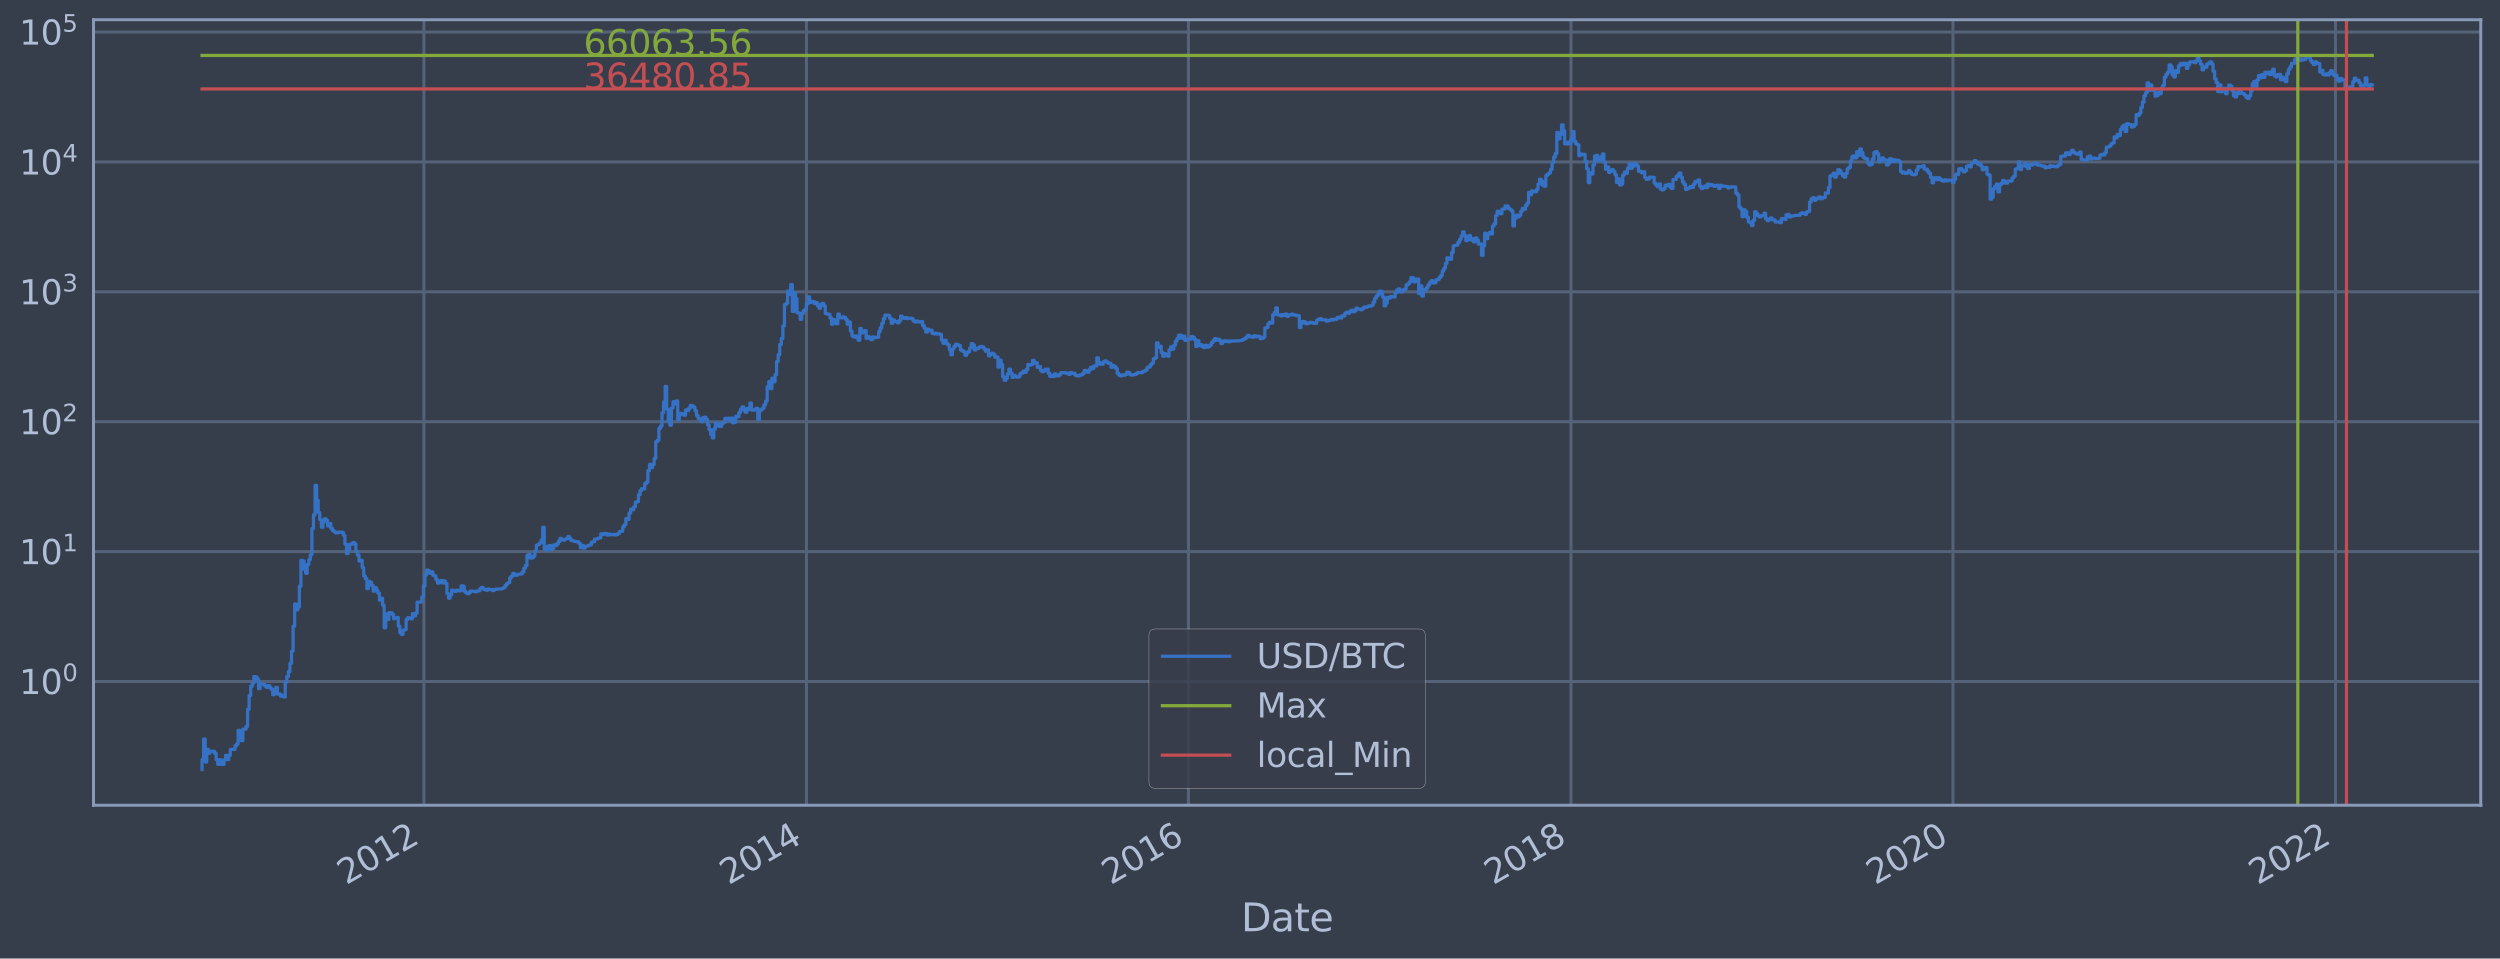 <?xml version="1.0" encoding="utf-8" standalone="no"?>
<!DOCTYPE svg PUBLIC "-//W3C//DTD SVG 1.1//EN"
  "http://www.w3.org/Graphics/SVG/1.1/DTD/svg11.dtd">
<svg xmlns:xlink="http://www.w3.org/1999/xlink" width="934.976pt" height="358.47pt" viewBox="0 0 934.976 358.47" xmlns="http://www.w3.org/2000/svg" version="1.1">
 <defs>
  <style type="text/css">*{stroke-linejoin: round; stroke-linecap: butt}</style>
 </defs>
 <g id="figure_1">
  <g id="patch_1">
   <path d="M 0 358.47 
L 934.976 358.47 
L 934.976 0 
L 0 0 
z
" style="fill: #373e4b"/>
  </g>
  <g id="axes_1">
   <g id="patch_2">
    <path d="M 34.976 301.14 
L 927.776 301.14 
L 927.776 7.38 
L 34.976 7.38 
z
" style="fill: #373e4b"/>
   </g>
   <g id="matplotlib.axis_1">
    <g id="xtick_1">
     <g id="line2d_1">
      <path d="M 158.537 301.14 
L 158.537 7.38 
" clip-path="url(#pe0f620bcab)" style="fill: none; stroke: #546379; stroke-width: 1.12; stroke-linecap: square"/>
     </g>
     <g id="line2d_2"/>
     <g id="text_1">
      <!-- 2012 -->
      <g style="fill: #b1bed6" transform="translate(129.456 331.065)rotate(-30)scale(0.126 -0.126)">
       <defs>
        <path id="DejaVuSans-32" d="M 1228 531 
L 3431 531 
L 3431 0 
L 469 0 
L 469 531 
Q 828 903 1448 1529 
Q 2069 2156 2228 2338 
Q 2531 2678 2651 2914 
Q 2772 3150 2772 3378 
Q 2772 3750 2511 3984 
Q 2250 4219 1831 4219 
Q 1534 4219 1204 4116 
Q 875 4013 500 3803 
L 500 4441 
Q 881 4594 1212 4672 
Q 1544 4750 1819 4750 
Q 2544 4750 2975 4387 
Q 3406 4025 3406 3419 
Q 3406 3131 3298 2873 
Q 3191 2616 2906 2266 
Q 2828 2175 2409 1742 
Q 1991 1309 1228 531 
z
" transform="scale(0.016)"/>
        <path id="DejaVuSans-30" d="M 2034 4250 
Q 1547 4250 1301 3770 
Q 1056 3291 1056 2328 
Q 1056 1369 1301 889 
Q 1547 409 2034 409 
Q 2525 409 2770 889 
Q 3016 1369 3016 2328 
Q 3016 3291 2770 3770 
Q 2525 4250 2034 4250 
z
M 2034 4750 
Q 2819 4750 3233 4129 
Q 3647 3509 3647 2328 
Q 3647 1150 3233 529 
Q 2819 -91 2034 -91 
Q 1250 -91 836 529 
Q 422 1150 422 2328 
Q 422 3509 836 4129 
Q 1250 4750 2034 4750 
z
" transform="scale(0.016)"/>
        <path id="DejaVuSans-31" d="M 794 531 
L 1825 531 
L 1825 4091 
L 703 3866 
L 703 4441 
L 1819 4666 
L 2450 4666 
L 2450 531 
L 3481 531 
L 3481 0 
L 794 0 
L 794 531 
z
" transform="scale(0.016)"/>
       </defs>
       <use xlink:href="#DejaVuSans-32"/>
       <use xlink:href="#DejaVuSans-30" x="63.623"/>
       <use xlink:href="#DejaVuSans-31" x="127.246"/>
       <use xlink:href="#DejaVuSans-32" x="190.869"/>
      </g>
     </g>
    </g>
    <g id="xtick_2">
     <g id="line2d_3">
      <path d="M 301.597 301.14 
L 301.597 7.38 
" clip-path="url(#pe0f620bcab)" style="fill: none; stroke: #546379; stroke-width: 1.12; stroke-linecap: square"/>
     </g>
     <g id="line2d_4"/>
     <g id="text_2">
      <!-- 2014 -->
      <g style="fill: #b1bed6" transform="translate(272.516 331.065)rotate(-30)scale(0.126 -0.126)">
       <defs>
        <path id="DejaVuSans-34" d="M 2419 4116 
L 825 1625 
L 2419 1625 
L 2419 4116 
z
M 2253 4666 
L 3047 4666 
L 3047 1625 
L 3713 1625 
L 3713 1100 
L 3047 1100 
L 3047 0 
L 2419 0 
L 2419 1100 
L 313 1100 
L 313 1709 
L 2253 4666 
z
" transform="scale(0.016)"/>
       </defs>
       <use xlink:href="#DejaVuSans-32"/>
       <use xlink:href="#DejaVuSans-30" x="63.623"/>
       <use xlink:href="#DejaVuSans-31" x="127.246"/>
       <use xlink:href="#DejaVuSans-34" x="190.869"/>
      </g>
     </g>
    </g>
    <g id="xtick_3">
     <g id="line2d_5">
      <path d="M 444.462 301.14 
L 444.462 7.38 
" clip-path="url(#pe0f620bcab)" style="fill: none; stroke: #546379; stroke-width: 1.12; stroke-linecap: square"/>
     </g>
     <g id="line2d_6"/>
     <g id="text_3">
      <!-- 2016 -->
      <g style="fill: #b1bed6" transform="translate(415.381 331.065)rotate(-30)scale(0.126 -0.126)">
       <defs>
        <path id="DejaVuSans-36" d="M 2113 2584 
Q 1688 2584 1439 2293 
Q 1191 2003 1191 1497 
Q 1191 994 1439 701 
Q 1688 409 2113 409 
Q 2538 409 2786 701 
Q 3034 994 3034 1497 
Q 3034 2003 2786 2293 
Q 2538 2584 2113 2584 
z
M 3366 4563 
L 3366 3988 
Q 3128 4100 2886 4159 
Q 2644 4219 2406 4219 
Q 1781 4219 1451 3797 
Q 1122 3375 1075 2522 
Q 1259 2794 1537 2939 
Q 1816 3084 2150 3084 
Q 2853 3084 3261 2657 
Q 3669 2231 3669 1497 
Q 3669 778 3244 343 
Q 2819 -91 2113 -91 
Q 1303 -91 875 529 
Q 447 1150 447 2328 
Q 447 3434 972 4092 
Q 1497 4750 2381 4750 
Q 2619 4750 2861 4703 
Q 3103 4656 3366 4563 
z
" transform="scale(0.016)"/>
       </defs>
       <use xlink:href="#DejaVuSans-32"/>
       <use xlink:href="#DejaVuSans-30" x="63.623"/>
       <use xlink:href="#DejaVuSans-31" x="127.246"/>
       <use xlink:href="#DejaVuSans-36" x="190.869"/>
      </g>
     </g>
    </g>
    <g id="xtick_4">
     <g id="line2d_7">
      <path d="M 587.522 301.14 
L 587.522 7.38 
" clip-path="url(#pe0f620bcab)" style="fill: none; stroke: #546379; stroke-width: 1.12; stroke-linecap: square"/>
     </g>
     <g id="line2d_8"/>
     <g id="text_4">
      <!-- 2018 -->
      <g style="fill: #b1bed6" transform="translate(558.441 331.065)rotate(-30)scale(0.126 -0.126)">
       <defs>
        <path id="DejaVuSans-38" d="M 2034 2216 
Q 1584 2216 1326 1975 
Q 1069 1734 1069 1313 
Q 1069 891 1326 650 
Q 1584 409 2034 409 
Q 2484 409 2743 651 
Q 3003 894 3003 1313 
Q 3003 1734 2745 1975 
Q 2488 2216 2034 2216 
z
M 1403 2484 
Q 997 2584 770 2862 
Q 544 3141 544 3541 
Q 544 4100 942 4425 
Q 1341 4750 2034 4750 
Q 2731 4750 3128 4425 
Q 3525 4100 3525 3541 
Q 3525 3141 3298 2862 
Q 3072 2584 2669 2484 
Q 3125 2378 3379 2068 
Q 3634 1759 3634 1313 
Q 3634 634 3220 271 
Q 2806 -91 2034 -91 
Q 1263 -91 848 271 
Q 434 634 434 1313 
Q 434 1759 690 2068 
Q 947 2378 1403 2484 
z
M 1172 3481 
Q 1172 3119 1398 2916 
Q 1625 2713 2034 2713 
Q 2441 2713 2670 2916 
Q 2900 3119 2900 3481 
Q 2900 3844 2670 4047 
Q 2441 4250 2034 4250 
Q 1625 4250 1398 4047 
Q 1172 3844 1172 3481 
z
" transform="scale(0.016)"/>
       </defs>
       <use xlink:href="#DejaVuSans-32"/>
       <use xlink:href="#DejaVuSans-30" x="63.623"/>
       <use xlink:href="#DejaVuSans-31" x="127.246"/>
       <use xlink:href="#DejaVuSans-38" x="190.869"/>
      </g>
     </g>
    </g>
    <g id="xtick_5">
     <g id="line2d_9">
      <path d="M 730.387 301.14 
L 730.387 7.38 
" clip-path="url(#pe0f620bcab)" style="fill: none; stroke: #546379; stroke-width: 1.12; stroke-linecap: square"/>
     </g>
     <g id="line2d_10"/>
     <g id="text_5">
      <!-- 2020 -->
      <g style="fill: #b1bed6" transform="translate(701.306 331.065)rotate(-30)scale(0.126 -0.126)">
       <use xlink:href="#DejaVuSans-32"/>
       <use xlink:href="#DejaVuSans-30" x="63.623"/>
       <use xlink:href="#DejaVuSans-32" x="127.246"/>
       <use xlink:href="#DejaVuSans-30" x="190.869"/>
      </g>
     </g>
    </g>
    <g id="xtick_6">
     <g id="line2d_11">
      <path d="M 873.447 301.14 
L 873.447 7.38 
" clip-path="url(#pe0f620bcab)" style="fill: none; stroke: #546379; stroke-width: 1.12; stroke-linecap: square"/>
     </g>
     <g id="line2d_12"/>
     <g id="text_6">
      <!-- 2022 -->
      <g style="fill: #b1bed6" transform="translate(844.366 331.065)rotate(-30)scale(0.126 -0.126)">
       <use xlink:href="#DejaVuSans-32"/>
       <use xlink:href="#DejaVuSans-30" x="63.623"/>
       <use xlink:href="#DejaVuSans-32" x="127.246"/>
       <use xlink:href="#DejaVuSans-32" x="190.869"/>
      </g>
     </g>
    </g>
    <g id="text_7">
     <!-- Date -->
     <g style="fill: #b1bed6" transform="translate(464.167 348.276)scale(0.144 -0.144)">
      <defs>
       <path id="DejaVuSans-44" d="M 1259 4147 
L 1259 519 
L 2022 519 
Q 2988 519 3436 956 
Q 3884 1394 3884 2338 
Q 3884 3275 3436 3711 
Q 2988 4147 2022 4147 
L 1259 4147 
z
M 628 4666 
L 1925 4666 
Q 3281 4666 3915 4102 
Q 4550 3538 4550 2338 
Q 4550 1131 3912 565 
Q 3275 0 1925 0 
L 628 0 
L 628 4666 
z
" transform="scale(0.016)"/>
       <path id="DejaVuSans-61" d="M 2194 1759 
Q 1497 1759 1228 1600 
Q 959 1441 959 1056 
Q 959 750 1161 570 
Q 1363 391 1709 391 
Q 2188 391 2477 730 
Q 2766 1069 2766 1631 
L 2766 1759 
L 2194 1759 
z
M 3341 1997 
L 3341 0 
L 2766 0 
L 2766 531 
Q 2569 213 2275 61 
Q 1981 -91 1556 -91 
Q 1019 -91 701 211 
Q 384 513 384 1019 
Q 384 1609 779 1909 
Q 1175 2209 1959 2209 
L 2766 2209 
L 2766 2266 
Q 2766 2663 2505 2880 
Q 2244 3097 1772 3097 
Q 1472 3097 1187 3025 
Q 903 2953 641 2809 
L 641 3341 
Q 956 3463 1253 3523 
Q 1550 3584 1831 3584 
Q 2591 3584 2966 3190 
Q 3341 2797 3341 1997 
z
" transform="scale(0.016)"/>
       <path id="DejaVuSans-74" d="M 1172 4494 
L 1172 3500 
L 2356 3500 
L 2356 3053 
L 1172 3053 
L 1172 1153 
Q 1172 725 1289 603 
Q 1406 481 1766 481 
L 2356 481 
L 2356 0 
L 1766 0 
Q 1100 0 847 248 
Q 594 497 594 1153 
L 594 3053 
L 172 3053 
L 172 3500 
L 594 3500 
L 594 4494 
L 1172 4494 
z
" transform="scale(0.016)"/>
       <path id="DejaVuSans-65" d="M 3597 1894 
L 3597 1613 
L 953 1613 
Q 991 1019 1311 708 
Q 1631 397 2203 397 
Q 2534 397 2845 478 
Q 3156 559 3463 722 
L 3463 178 
Q 3153 47 2828 -22 
Q 2503 -91 2169 -91 
Q 1331 -91 842 396 
Q 353 884 353 1716 
Q 353 2575 817 3079 
Q 1281 3584 2069 3584 
Q 2775 3584 3186 3129 
Q 3597 2675 3597 1894 
z
M 3022 2063 
Q 3016 2534 2758 2815 
Q 2500 3097 2075 3097 
Q 1594 3097 1305 2825 
Q 1016 2553 972 2059 
L 3022 2063 
z
" transform="scale(0.016)"/>
      </defs>
      <use xlink:href="#DejaVuSans-44"/>
      <use xlink:href="#DejaVuSans-61" x="77.002"/>
      <use xlink:href="#DejaVuSans-74" x="138.281"/>
      <use xlink:href="#DejaVuSans-65" x="177.49"/>
     </g>
    </g>
   </g>
   <g id="matplotlib.axis_2">
    <g id="ytick_1">
     <g id="line2d_13">
      <path d="M 34.976 254.864 
L 927.776 254.864 
" clip-path="url(#pe0f620bcab)" style="fill: none; stroke: #546379; stroke-width: 1.12; stroke-linecap: square"/>
     </g>
     <g id="line2d_14"/>
     <g id="text_8">
      <!-- $\mathdefault{10^{0}}$ -->
      <g style="fill: #b1bed6" transform="translate(7.2 259.651)scale(0.126 -0.126)">
       <use xlink:href="#DejaVuSans-31" transform="translate(0 0.766)"/>
       <use xlink:href="#DejaVuSans-30" transform="translate(63.623 0.766)"/>
       <use xlink:href="#DejaVuSans-30" transform="translate(128.203 39.047)scale(0.7)"/>
      </g>
     </g>
    </g>
    <g id="ytick_2">
     <g id="line2d_15">
      <path d="M 34.976 206.288 
L 927.776 206.288 
" clip-path="url(#pe0f620bcab)" style="fill: none; stroke: #546379; stroke-width: 1.12; stroke-linecap: square"/>
     </g>
     <g id="line2d_16"/>
     <g id="text_9">
      <!-- $\mathdefault{10^{1}}$ -->
      <g style="fill: #b1bed6" transform="translate(7.2 211.075)scale(0.126 -0.126)">
       <use xlink:href="#DejaVuSans-31" transform="translate(0 0.684)"/>
       <use xlink:href="#DejaVuSans-30" transform="translate(63.623 0.684)"/>
       <use xlink:href="#DejaVuSans-31" transform="translate(128.203 38.966)scale(0.7)"/>
      </g>
     </g>
    </g>
    <g id="ytick_3">
     <g id="line2d_17">
      <path d="M 34.976 157.713 
L 927.776 157.713 
" clip-path="url(#pe0f620bcab)" style="fill: none; stroke: #546379; stroke-width: 1.12; stroke-linecap: square"/>
     </g>
     <g id="line2d_18"/>
     <g id="text_10">
      <!-- $\mathdefault{10^{2}}$ -->
      <g style="fill: #b1bed6" transform="translate(7.2 162.5)scale(0.126 -0.126)">
       <use xlink:href="#DejaVuSans-31" transform="translate(0 0.766)"/>
       <use xlink:href="#DejaVuSans-30" transform="translate(63.623 0.766)"/>
       <use xlink:href="#DejaVuSans-32" transform="translate(128.203 39.047)scale(0.7)"/>
      </g>
     </g>
    </g>
    <g id="ytick_4">
     <g id="line2d_19">
      <path d="M 34.976 109.138 
L 927.776 109.138 
" clip-path="url(#pe0f620bcab)" style="fill: none; stroke: #546379; stroke-width: 1.12; stroke-linecap: square"/>
     </g>
     <g id="line2d_20"/>
     <g id="text_11">
      <!-- $\mathdefault{10^{3}}$ -->
      <g style="fill: #b1bed6" transform="translate(7.2 113.925)scale(0.126 -0.126)">
       <defs>
        <path id="DejaVuSans-33" d="M 2597 2516 
Q 3050 2419 3304 2112 
Q 3559 1806 3559 1356 
Q 3559 666 3084 287 
Q 2609 -91 1734 -91 
Q 1441 -91 1130 -33 
Q 819 25 488 141 
L 488 750 
Q 750 597 1062 519 
Q 1375 441 1716 441 
Q 2309 441 2620 675 
Q 2931 909 2931 1356 
Q 2931 1769 2642 2001 
Q 2353 2234 1838 2234 
L 1294 2234 
L 1294 2753 
L 1863 2753 
Q 2328 2753 2575 2939 
Q 2822 3125 2822 3475 
Q 2822 3834 2567 4026 
Q 2313 4219 1838 4219 
Q 1578 4219 1281 4162 
Q 984 4106 628 3988 
L 628 4550 
Q 988 4650 1302 4700 
Q 1616 4750 1894 4750 
Q 2613 4750 3031 4423 
Q 3450 4097 3450 3541 
Q 3450 3153 3228 2886 
Q 3006 2619 2597 2516 
z
" transform="scale(0.016)"/>
       </defs>
       <use xlink:href="#DejaVuSans-31" transform="translate(0 0.766)"/>
       <use xlink:href="#DejaVuSans-30" transform="translate(63.623 0.766)"/>
       <use xlink:href="#DejaVuSans-33" transform="translate(128.203 39.047)scale(0.7)"/>
      </g>
     </g>
    </g>
    <g id="ytick_5">
     <g id="line2d_21">
      <path d="M 34.976 60.562 
L 927.776 60.562 
" clip-path="url(#pe0f620bcab)" style="fill: none; stroke: #546379; stroke-width: 1.12; stroke-linecap: square"/>
     </g>
     <g id="line2d_22"/>
     <g id="text_12">
      <!-- $\mathdefault{10^{4}}$ -->
      <g style="fill: #b1bed6" transform="translate(7.2 65.349)scale(0.126 -0.126)">
       <use xlink:href="#DejaVuSans-31" transform="translate(0 0.684)"/>
       <use xlink:href="#DejaVuSans-30" transform="translate(63.623 0.684)"/>
       <use xlink:href="#DejaVuSans-34" transform="translate(128.203 38.966)scale(0.7)"/>
      </g>
     </g>
    </g>
    <g id="ytick_6">
     <g id="line2d_23">
      <path d="M 34.976 11.987 
L 927.776 11.987 
" clip-path="url(#pe0f620bcab)" style="fill: none; stroke: #546379; stroke-width: 1.12; stroke-linecap: square"/>
     </g>
     <g id="line2d_24"/>
     <g id="text_13">
      <!-- $\mathdefault{10^{5}}$ -->
      <g style="fill: #b1bed6" transform="translate(7.2 16.774)scale(0.126 -0.126)">
       <defs>
        <path id="DejaVuSans-35" d="M 691 4666 
L 3169 4666 
L 3169 4134 
L 1269 4134 
L 1269 2991 
Q 1406 3038 1543 3061 
Q 1681 3084 1819 3084 
Q 2600 3084 3056 2656 
Q 3513 2228 3513 1497 
Q 3513 744 3044 326 
Q 2575 -91 1722 -91 
Q 1428 -91 1123 -41 
Q 819 9 494 109 
L 494 744 
Q 775 591 1075 516 
Q 1375 441 1709 441 
Q 2250 441 2565 725 
Q 2881 1009 2881 1497 
Q 2881 1984 2565 2268 
Q 2250 2553 1709 2553 
Q 1456 2553 1204 2497 
Q 953 2441 691 2322 
L 691 4666 
z
" transform="scale(0.016)"/>
       </defs>
       <use xlink:href="#DejaVuSans-31" transform="translate(0 0.684)"/>
       <use xlink:href="#DejaVuSans-30" transform="translate(63.623 0.684)"/>
       <use xlink:href="#DejaVuSans-35" transform="translate(128.203 38.966)scale(0.7)"/>
      </g>
     </g>
    </g>
    <g id="ytick_7">
     <g id="line2d_25"/>
    </g>
    <g id="ytick_8">
     <g id="line2d_26"/>
    </g>
    <g id="ytick_9">
     <g id="line2d_27"/>
    </g>
    <g id="ytick_10">
     <g id="line2d_28"/>
    </g>
    <g id="ytick_11">
     <g id="line2d_29"/>
    </g>
    <g id="ytick_12">
     <g id="line2d_30"/>
    </g>
    <g id="ytick_13">
     <g id="line2d_31"/>
    </g>
    <g id="ytick_14">
     <g id="line2d_32"/>
    </g>
    <g id="ytick_15">
     <g id="line2d_33"/>
    </g>
    <g id="ytick_16">
     <g id="line2d_34"/>
    </g>
    <g id="ytick_17">
     <g id="line2d_35"/>
    </g>
    <g id="ytick_18">
     <g id="line2d_36"/>
    </g>
    <g id="ytick_19">
     <g id="line2d_37"/>
    </g>
    <g id="ytick_20">
     <g id="line2d_38"/>
    </g>
    <g id="ytick_21">
     <g id="line2d_39"/>
    </g>
    <g id="ytick_22">
     <g id="line2d_40"/>
    </g>
    <g id="ytick_23">
     <g id="line2d_41"/>
    </g>
    <g id="ytick_24">
     <g id="line2d_42"/>
    </g>
    <g id="ytick_25">
     <g id="line2d_43"/>
    </g>
    <g id="ytick_26">
     <g id="line2d_44"/>
    </g>
    <g id="ytick_27">
     <g id="line2d_45"/>
    </g>
    <g id="ytick_28">
     <g id="line2d_46"/>
    </g>
    <g id="ytick_29">
     <g id="line2d_47"/>
    </g>
    <g id="ytick_30">
     <g id="line2d_48"/>
    </g>
    <g id="ytick_31">
     <g id="line2d_49"/>
    </g>
    <g id="ytick_32">
     <g id="line2d_50"/>
    </g>
    <g id="ytick_33">
     <g id="line2d_51"/>
    </g>
    <g id="ytick_34">
     <g id="line2d_52"/>
    </g>
    <g id="ytick_35">
     <g id="line2d_53"/>
    </g>
    <g id="ytick_36">
     <g id="line2d_54"/>
    </g>
    <g id="ytick_37">
     <g id="line2d_55"/>
    </g>
    <g id="ytick_38">
     <g id="line2d_56"/>
    </g>
    <g id="ytick_39">
     <g id="line2d_57"/>
    </g>
    <g id="ytick_40">
     <g id="line2d_58"/>
    </g>
    <g id="ytick_41">
     <g id="line2d_59"/>
    </g>
    <g id="ytick_42">
     <g id="line2d_60"/>
    </g>
    <g id="ytick_43">
     <g id="line2d_61"/>
    </g>
    <g id="ytick_44">
     <g id="line2d_62"/>
    </g>
    <g id="ytick_45">
     <g id="line2d_63"/>
    </g>
    <g id="ytick_46">
     <g id="line2d_64"/>
    </g>
    <g id="ytick_47">
     <g id="line2d_65"/>
    </g>
    <g id="ytick_48">
     <g id="line2d_66"/>
    </g>
    <g id="ytick_49">
     <g id="line2d_67"/>
    </g>
    <g id="ytick_50">
     <g id="line2d_68"/>
    </g>
    <g id="ytick_51">
     <g id="line2d_69"/>
    </g>
    <g id="ytick_52">
     <g id="line2d_70"/>
    </g>
    <g id="ytick_53">
     <g id="line2d_71"/>
    </g>
    <g id="ytick_54">
     <g id="line2d_72"/>
    </g>
   </g>
   <g id="line2d_73">
    <path d="M 75.558 287.787 
L 75.558 284.109 
L 76.145 284.109 
L 76.145 276.416 
L 76.732 276.416 
L 76.732 284.97 
L 77.319 284.97 
L 77.319 280.263 
L 77.906 280.263 
L 77.906 281.718 
L 78.493 281.718 
L 78.493 280.978 
L 80.255 280.978 
L 80.255 281.718 
L 80.842 281.718 
L 80.842 284.109 
L 81.429 284.109 
L 81.429 285.868 
L 82.016 285.868 
L 82.016 284.109 
L 82.603 284.109 
L 82.603 285.868 
L 83.777 285.868 
L 83.777 284.109 
L 84.365 284.109 
L 84.365 282.485 
L 84.952 282.485 
L 84.952 284.109 
L 85.539 284.109 
L 85.539 282.485 
L 86.126 282.485 
L 86.126 280.263 
L 87.887 280.263 
L 87.887 278.901 
L 88.474 278.901 
L 88.474 278.252 
L 89.061 278.252 
L 89.061 273.164 
L 89.649 273.164 
L 89.649 274.194 
L 90.236 274.194 
L 90.236 277.011 
L 90.823 277.011 
L 90.823 272.668 
L 91.997 272.668 
L 91.997 271.709 
L 92.584 271.709 
L 92.584 265.291 
L 93.171 265.291 
L 93.171 260.105 
L 93.758 260.105 
L 93.758 256.623 
L 94.346 256.623 
L 94.346 255.506 
L 94.933 255.506 
L 94.933 253.046 
L 95.52 253.046 
L 95.52 253.24 
L 96.107 253.24 
L 96.107 254.036 
L 96.694 254.036 
L 96.694 257.56 
L 97.281 257.56 
L 97.281 255.725 
L 98.455 255.725 
L 98.455 255.946 
L 99.042 255.946 
L 99.042 256.623 
L 99.63 256.623 
L 99.63 257.086 
L 100.217 257.086 
L 100.217 256.395 
L 100.804 256.395 
L 100.804 257.086 
L 101.391 257.086 
L 101.391 257.801 
L 101.978 257.801 
L 101.978 259.836 
L 102.565 259.836 
L 102.565 258.045 
L 103.152 258.045 
L 103.152 257.086 
L 103.739 257.086 
L 103.739 259.571 
L 104.914 259.571 
L 104.914 260.377 
L 105.501 260.377 
L 105.501 260.105 
L 106.088 260.105 
L 106.088 260.653 
L 106.675 260.653 
L 106.675 255.076 
L 107.262 255.076 
L 107.262 253.046 
L 107.849 253.046 
L 107.849 251.194 
L 108.436 251.194 
L 108.436 248.069 
L 109.023 248.069 
L 109.023 243.546 
L 109.611 243.546 
L 109.611 234.225 
L 110.198 234.225 
L 110.198 225.884 
L 110.785 225.884 
L 110.785 228.077 
L 111.372 228.077 
L 111.372 226.98 
L 111.959 226.98 
L 111.959 219.248 
L 112.546 219.248 
L 112.546 209.568 
L 113.133 209.568 
L 113.133 209.791 
L 113.72 209.791 
L 113.72 212.985 
L 114.307 212.985 
L 114.307 214.393 
L 114.895 214.393 
L 114.895 211.128 
L 115.482 211.128 
L 115.482 209.275 
L 116.069 209.275 
L 116.069 207.437 
L 116.656 207.437 
L 116.656 197.664 
L 117.243 197.664 
L 117.243 192.538 
L 117.83 192.538 
L 117.83 181.527 
L 118.417 181.527 
L 118.417 187.068 
L 119.004 187.068 
L 119.004 191.676 
L 119.591 191.676 
L 119.591 194.362 
L 120.179 194.362 
L 120.179 197.193 
L 120.766 197.193 
L 120.766 195.156 
L 121.353 195.156 
L 121.353 194.018 
L 121.94 194.018 
L 121.94 194.628 
L 122.527 194.628 
L 122.527 196.719 
L 123.114 196.719 
L 123.114 195.801 
L 123.701 195.801 
L 123.701 197.511 
L 124.288 197.511 
L 124.288 198.421 
L 124.875 198.421 
L 124.875 198.817 
L 125.463 198.817 
L 125.463 199.296 
L 126.637 199.281 
L 126.637 198.95 
L 127.811 199.04 
L 127.811 199.1 
L 128.398 199.1 
L 128.398 200.161 
L 128.985 200.161 
L 128.985 203.487 
L 129.572 203.487 
L 129.572 207.018 
L 130.16 207.018 
L 130.16 205.563 
L 130.747 205.563 
L 130.747 203.524 
L 131.921 203.543 
L 131.921 202.886 
L 132.508 202.886 
L 132.508 203.395 
L 133.095 203.395 
L 133.095 206.267 
L 133.682 206.267 
L 133.682 207.594 
L 134.269 207.594 
L 134.269 209.816 
L 134.856 209.816 
L 134.856 209.568 
L 135.444 209.568 
L 135.444 212.273 
L 136.031 212.273 
L 136.031 215.409 
L 136.618 215.409 
L 136.618 216.407 
L 137.205 216.407 
L 137.205 220.165 
L 137.792 220.165 
L 137.792 217.455 
L 138.379 217.455 
L 138.379 217.78 
L 138.966 217.78 
L 138.966 218.939 
L 139.553 218.939 
L 139.553 221.123 
L 140.14 221.123 
L 140.14 219.801 
L 140.728 219.801 
L 140.728 220.785 
L 141.315 220.785 
L 141.315 221.816 
L 141.902 221.816 
L 141.902 224.439 
L 142.489 224.439 
L 142.489 223.752 
L 143.076 223.752 
L 143.076 226.315 
L 143.663 226.315 
L 143.663 234.787 
L 144.25 234.787 
L 144.25 229.613 
L 144.837 229.613 
L 144.837 231.687 
L 145.425 231.687 
L 145.425 229.109 
L 146.599 229.171 
L 146.599 229.805 
L 147.186 229.805 
L 147.186 231.408 
L 147.773 231.408 
L 147.773 231.064 
L 148.36 231.064 
L 148.36 230.928 
L 148.947 230.928 
L 148.947 234.146 
L 149.534 234.146 
L 149.534 236.66 
L 150.121 236.66 
L 150.121 237.293 
L 150.709 237.293 
L 150.709 235.703 
L 151.296 235.703 
L 151.296 235.449 
L 151.883 235.449 
L 151.883 231.687 
L 152.47 231.687 
L 152.47 230.996 
L 153.057 230.996 
L 153.057 231.269 
L 153.644 231.269 
L 153.644 231.408 
L 154.231 231.408 
L 154.231 229.486 
L 154.818 229.486 
L 154.818 230.326 
L 155.405 230.326 
L 155.405 229.296 
L 155.993 229.296 
L 155.993 225.201 
L 157.754 225.149 
L 157.754 223.275 
L 158.341 223.275 
L 158.341 219.093 
L 158.928 219.093 
L 158.928 215.054 
L 159.515 215.054 
L 159.515 213.218 
L 160.102 213.218 
L 160.102 213.513 
L 160.69 213.513 
L 160.69 214.393 
L 161.277 214.393 
L 161.277 213.903 
L 161.864 213.903 
L 161.864 215.15 
L 162.451 215.15 
L 162.451 215.474 
L 163.038 215.474 
L 163.038 216.785 
L 163.625 216.785 
L 163.625 218.073 
L 164.212 218.073 
L 164.212 217.889 
L 164.799 217.889 
L 164.799 217.1 
L 165.386 217.1 
L 165.386 217.999 
L 165.974 217.999 
L 165.974 217.277 
L 166.561 217.277 
L 166.561 218.184 
L 167.148 218.184 
L 167.148 222.037 
L 167.735 222.037 
L 167.735 223.704 
L 168.322 223.704 
L 168.322 222.533 
L 168.909 222.533 
L 168.909 220.701 
L 169.496 220.701 
L 169.496 220.995 
L 170.083 220.995 
L 170.083 221.166 
L 170.67 221.166 
L 170.67 220.743 
L 171.258 220.743 
L 171.258 220.953 
L 172.432 220.995 
L 172.432 219.093 
L 173.019 219.093 
L 173.019 219.287 
L 173.606 219.287 
L 173.606 221.123 
L 174.193 221.123 
L 174.193 221.728 
L 174.78 221.728 
L 174.78 222.037 
L 175.367 222.037 
L 175.367 221.553 
L 175.955 221.553 
L 175.955 221.038 
L 177.129 221.08 
L 177.129 221.166 
L 177.716 221.166 
L 177.716 221.337 
L 178.303 221.337 
L 178.303 221.038 
L 179.477 220.953 
L 179.477 220.124 
L 180.064 220.124 
L 180.064 219.682 
L 180.651 219.682 
L 180.651 220.246 
L 181.239 220.246 
L 181.239 220.535 
L 181.826 220.535 
L 181.826 220.743 
L 182.413 220.743 
L 182.413 220.287 
L 183 220.287 
L 183 220.493 
L 184.174 220.493 
L 184.174 220.869 
L 184.761 220.869 
L 184.761 220.493 
L 185.348 220.493 
L 185.348 220.328 
L 187.697 220.246 
L 187.697 220.043 
L 188.284 220.043 
L 188.284 219.801 
L 188.871 219.801 
L 188.871 218.977 
L 189.458 218.977 
L 189.458 218.221 
L 190.045 218.221 
L 190.045 217.926 
L 190.632 217.926 
L 190.632 216.136 
L 191.22 216.136 
L 191.22 215.441 
L 191.807 215.441 
L 191.807 214.424 
L 192.394 214.424 
L 192.394 215.182 
L 193.568 215.118 
L 193.568 214.768 
L 194.742 214.705 
L 194.742 214.611 
L 195.329 214.611 
L 195.329 213.873 
L 195.916 213.873 
L 195.916 212.47 
L 196.504 212.47 
L 196.504 211.53 
L 197.091 211.53 
L 197.091 207.661 
L 197.678 207.661 
L 197.678 207.304 
L 198.265 207.304 
L 198.265 208.723 
L 199.439 208.628 
L 199.439 208.001 
L 200.026 208.001 
L 200.026 206.037 
L 200.613 206.037 
L 200.613 203.879 
L 201.2 203.879 
L 201.2 203.617 
L 201.788 203.617 
L 201.788 203.085 
L 202.375 203.085 
L 202.375 201.921 
L 202.962 201.921 
L 202.962 197.221 
L 203.549 197.221 
L 203.549 205.36 
L 204.136 205.36 
L 204.136 205.767 
L 204.723 205.767 
L 204.723 204.297 
L 205.31 204.297 
L 205.31 204.011 
L 205.897 204.011 
L 205.897 205.542 
L 206.485 205.542 
L 206.485 205.079 
L 207.072 205.079 
L 207.072 203.766 
L 207.659 203.766 
L 207.659 204.011 
L 208.246 204.011 
L 208.246 203.377 
L 208.833 203.377 
L 208.833 202.477 
L 209.42 202.477 
L 209.42 201.363 
L 210.007 201.363 
L 210.007 201.75 
L 210.594 201.75 
L 210.594 202.024 
L 211.181 202.024 
L 211.181 201.648 
L 211.769 201.648 
L 211.769 201.446 
L 212.356 201.446 
L 212.356 200.64 
L 212.943 200.64 
L 212.943 201.446 
L 213.53 201.446 
L 213.53 202.163 
L 214.704 202.267 
L 214.704 202.46 
L 215.878 202.548 
L 215.878 202.69 
L 216.465 202.69 
L 216.465 203.23 
L 217.053 203.23 
L 217.053 204.881 
L 217.64 204.881 
L 217.64 203.954 
L 218.227 203.954 
L 218.227 205.019 
L 218.814 205.019 
L 218.814 204.335 
L 219.401 204.335 
L 219.401 204.201 
L 219.988 204.201 
L 219.988 203.954 
L 220.575 203.954 
L 220.575 203.747 
L 221.162 203.747 
L 221.162 202.761 
L 221.75 202.761 
L 221.75 202.619 
L 222.337 202.619 
L 222.337 201.648 
L 223.511 201.581 
L 223.511 201.312 
L 224.098 201.312 
L 224.098 201.163 
L 224.685 201.163 
L 224.685 199.662 
L 225.272 199.662 
L 225.272 199.91 
L 225.859 199.91 
L 225.859 199.494 
L 227.034 199.57 
L 227.034 200.114 
L 227.621 200.114 
L 227.621 199.755 
L 228.208 199.755 
L 228.208 200.036 
L 229.382 199.942 
L 229.382 199.848 
L 229.969 199.848 
L 229.969 200.083 
L 230.556 200.083 
L 230.556 199.895 
L 231.143 199.895 
L 231.143 199.433 
L 231.73 199.433 
L 231.73 198.728 
L 232.905 198.684 
L 232.905 197.002 
L 233.492 197.002 
L 233.492 196.176 
L 234.079 196.176 
L 234.079 193.923 
L 234.666 193.923 
L 234.666 194.231 
L 235.253 194.231 
L 235.253 191.899 
L 235.84 191.899 
L 235.84 190.387 
L 236.427 190.387 
L 236.427 190.646 
L 237.015 190.646 
L 237.015 189.512 
L 237.602 189.512 
L 237.602 187.846 
L 238.189 187.846 
L 238.189 187.557 
L 238.776 187.557 
L 238.776 185.032 
L 239.363 185.032 
L 239.363 183.481 
L 239.95 183.481 
L 239.95 182.749 
L 241.124 182.833 
L 241.124 180.872 
L 241.711 180.872 
L 241.711 180.317 
L 242.299 180.317 
L 242.299 176.014 
L 242.886 176.014 
L 242.886 173.672 
L 243.473 173.672 
L 243.473 174.879 
L 244.06 174.879 
L 244.06 173.686 
L 244.647 173.686 
L 244.647 171.46 
L 245.234 171.46 
L 245.234 165.162 
L 245.821 165.162 
L 245.821 164.664 
L 246.408 164.664 
L 246.408 160.219 
L 246.995 160.219 
L 246.995 159.358 
L 247.583 159.358 
L 247.583 154.34 
L 248.17 154.34 
L 248.17 150.301 
L 248.757 150.301 
L 248.757 144.513 
L 249.344 144.513 
L 249.344 153.022 
L 249.931 153.022 
L 249.931 157.713 
L 250.518 157.713 
L 250.518 159.041 
L 251.105 159.041 
L 251.105 152.588 
L 251.692 152.588 
L 251.692 150.241 
L 252.279 150.241 
L 252.279 151.072 
L 252.867 151.072 
L 252.867 149.941 
L 253.454 149.941 
L 253.454 157.028 
L 254.041 157.028 
L 254.041 154.586 
L 254.628 154.586 
L 254.628 155.069 
L 255.215 155.069 
L 255.215 154.64 
L 255.802 154.64 
L 255.802 155.322 
L 256.389 155.322 
L 256.389 153.291 
L 256.976 153.291 
L 256.976 153.515 
L 257.564 153.515 
L 257.564 152.721 
L 258.151 152.721 
L 258.151 151.618 
L 258.738 151.618 
L 258.738 151.808 
L 259.325 151.808 
L 259.325 152.292 
L 259.912 152.292 
L 259.912 153.619 
L 260.499 153.619 
L 260.499 155.417 
L 261.086 155.417 
L 261.086 156.464 
L 261.673 156.464 
L 261.673 156.906 
L 262.26 156.906 
L 262.26 157.734 
L 262.848 157.734 
L 262.848 156.152 
L 263.435 156.152 
L 263.435 156.021 
L 264.022 156.021 
L 264.022 156.908 
L 264.609 156.908 
L 264.609 158.873 
L 265.196 158.873 
L 265.196 160.651 
L 265.783 160.651 
L 265.783 162.41 
L 266.37 162.41 
L 266.37 163.782 
L 266.957 163.782 
L 266.957 160.434 
L 267.544 160.434 
L 267.544 158.139 
L 268.132 158.139 
L 268.132 158.345 
L 268.719 158.345 
L 268.719 159.472 
L 269.893 159.474 
L 269.893 158.356 
L 270.48 158.356 
L 270.48 157.989 
L 271.067 157.989 
L 271.067 156.444 
L 271.654 156.444 
L 271.654 156.694 
L 272.241 156.694 
L 272.241 156.373 
L 272.829 156.373 
L 272.829 157.13 
L 273.416 157.13 
L 273.416 156.357 
L 274.003 156.357 
L 274.003 158.122 
L 274.59 158.122 
L 274.59 157.861 
L 275.177 157.861 
L 275.177 155.62 
L 275.764 155.62 
L 275.764 155.887 
L 276.351 155.887 
L 276.351 154.271 
L 276.938 154.271 
L 276.938 153.033 
L 277.525 153.033 
L 277.525 152.164 
L 278.113 152.164 
L 278.113 153.409 
L 278.7 153.409 
L 278.7 154.189 
L 279.287 154.189 
L 279.287 152.747 
L 279.874 152.747 
L 279.874 153.166 
L 280.461 153.166 
L 280.461 150.743 
L 281.048 150.743 
L 281.048 153.339 
L 282.222 153.406 
L 282.222 153.065 
L 282.809 153.065 
L 282.809 152.669 
L 283.397 152.669 
L 283.397 156.916 
L 283.984 156.916 
L 283.984 153.657 
L 284.571 153.657 
L 284.571 153.155 
L 285.158 153.155 
L 285.158 152.603 
L 285.745 152.603 
L 285.745 151.355 
L 286.332 151.355 
L 286.332 150.029 
L 286.919 150.029 
L 286.919 144.608 
L 287.506 144.608 
L 287.506 142.704 
L 288.094 142.704 
L 288.094 145.365 
L 288.681 145.365 
L 288.681 141.467 
L 289.268 141.467 
L 289.268 142.776 
L 289.855 142.776 
L 289.855 140.146 
L 290.442 140.146 
L 290.442 135.178 
L 291.029 135.178 
L 291.029 132.654 
L 291.616 132.654 
L 291.616 128.84 
L 292.203 128.84 
L 292.203 126.59 
L 292.79 126.59 
L 292.79 121.865 
L 293.378 121.865 
L 293.378 113.977 
L 293.965 113.977 
L 293.965 113.465 
L 294.552 113.465 
L 294.552 108.842 
L 295.139 108.842 
L 295.139 110.109 
L 295.726 110.109 
L 295.726 106.431 
L 296.313 106.431 
L 296.313 116.485 
L 296.9 116.485 
L 296.9 109.591 
L 297.487 109.591 
L 297.487 111.715 
L 298.074 111.715 
L 298.074 116.966 
L 298.662 116.966 
L 298.662 117.11 
L 299.249 117.11 
L 299.249 119.424 
L 299.836 119.424 
L 299.836 117.304 
L 300.423 117.304 
L 300.423 116.215 
L 301.01 116.215 
L 301.01 115.719 
L 301.597 115.719 
L 301.597 113.651 
L 302.184 113.651 
L 302.184 110.996 
L 302.771 110.996 
L 302.771 113.163 
L 303.359 113.163 
L 303.359 112.715 
L 304.533 112.77 
L 304.533 113.552 
L 305.12 113.552 
L 305.12 113.202 
L 305.707 113.202 
L 305.707 114.379 
L 306.294 114.379 
L 306.294 115.275 
L 306.881 115.275 
L 306.881 113.845 
L 307.468 113.845 
L 307.468 113.47 
L 308.055 113.47 
L 308.055 114.352 
L 308.643 114.352 
L 308.643 117.249 
L 309.23 117.249 
L 309.23 117.426 
L 309.817 117.426 
L 309.817 117.577 
L 310.404 117.577 
L 310.404 118.886 
L 310.991 118.886 
L 310.991 121.257 
L 311.578 121.257 
L 311.578 119.529 
L 312.165 119.529 
L 312.165 120.441 
L 312.752 120.441 
L 312.752 121.09 
L 313.339 121.09 
L 313.339 117.483 
L 313.927 117.483 
L 313.927 118.818 
L 315.101 118.907 
L 315.101 118.519 
L 315.688 118.519 
L 315.688 118.718 
L 316.275 118.718 
L 316.275 119.524 
L 316.862 119.524 
L 316.862 121.256 
L 317.449 121.256 
L 317.449 120.42 
L 318.036 120.42 
L 318.036 123.777 
L 318.624 123.777 
L 318.624 125.635 
L 319.211 125.635 
L 319.211 126.043 
L 319.798 126.043 
L 319.798 125.611 
L 320.385 125.611 
L 320.385 126.365 
L 320.972 126.365 
L 320.972 127.27 
L 321.559 127.27 
L 321.559 122.811 
L 322.146 122.811 
L 322.146 124.529 
L 322.733 124.529 
L 322.733 123.829 
L 323.32 123.829 
L 323.32 123.67 
L 323.908 123.67 
L 323.908 126.515 
L 324.495 126.515 
L 324.495 125.888 
L 325.082 125.888 
L 325.082 126.457 
L 325.669 126.457 
L 325.669 127.04 
L 326.256 127.04 
L 326.256 126.03 
L 326.843 126.03 
L 326.843 126.34 
L 327.43 126.34 
L 327.43 126.146 
L 328.604 126.129 
L 328.604 124.016 
L 329.192 124.016 
L 329.192 122.614 
L 329.779 122.614 
L 329.779 120.896 
L 330.366 120.896 
L 330.366 119.178 
L 330.953 119.178 
L 330.953 117.84 
L 332.127 117.856 
L 332.127 117.996 
L 332.714 117.996 
L 332.714 119.054 
L 333.301 119.054 
L 333.301 120.912 
L 333.889 120.912 
L 333.889 119.635 
L 334.476 119.635 
L 334.476 120.145 
L 335.063 120.145 
L 335.063 120.331 
L 335.65 120.331 
L 335.65 120.726 
L 336.237 120.726 
L 336.237 119.914 
L 336.824 119.914 
L 336.824 118.21 
L 337.411 118.21 
L 337.411 118.851 
L 337.998 118.851 
L 337.998 119.054 
L 338.585 119.054 
L 338.585 118.751 
L 339.173 118.751 
L 339.173 119.181 
L 339.76 119.181 
L 339.76 119.026 
L 340.934 118.985 
L 340.934 119.208 
L 341.521 119.208 
L 341.521 120.059 
L 342.108 120.059 
L 342.108 120.43 
L 342.695 120.43 
L 342.695 120.064 
L 343.282 120.064 
L 343.282 120.322 
L 343.869 120.322 
L 343.869 120.447 
L 344.457 120.447 
L 344.457 120.242 
L 345.044 120.242 
L 345.044 121.75 
L 345.631 121.75 
L 345.631 122.776 
L 346.218 122.776 
L 346.218 124.186 
L 346.805 124.186 
L 346.805 123.108 
L 347.392 123.108 
L 347.392 123.695 
L 347.979 123.695 
L 347.979 123.483 
L 348.566 123.483 
L 348.566 124.671 
L 349.154 124.671 
L 349.154 124.865 
L 349.741 124.865 
L 349.741 124.639 
L 350.328 124.639 
L 350.328 124.916 
L 351.502 124.859 
L 351.502 125.028 
L 352.089 125.028 
L 352.089 127.161 
L 352.676 127.161 
L 352.676 128.407 
L 353.263 128.407 
L 353.263 127.254 
L 353.85 127.254 
L 353.85 128.447 
L 354.438 128.447 
L 354.438 128.992 
L 355.025 128.992 
L 355.025 130.755 
L 355.612 130.755 
L 355.612 132.679 
L 356.199 132.679 
L 356.199 130.48 
L 356.786 130.48 
L 356.786 129.505 
L 357.373 129.505 
L 357.373 128.742 
L 357.96 128.742 
L 357.96 128.948 
L 358.547 128.948 
L 358.547 129.225 
L 359.134 129.225 
L 359.134 130.779 
L 359.722 130.779 
L 359.722 131.23 
L 360.309 131.23 
L 360.309 131.57 
L 360.896 131.57 
L 360.896 132.89 
L 361.483 132.89 
L 361.483 131.981 
L 362.07 131.981 
L 362.07 131.47 
L 362.657 131.47 
L 362.657 130.146 
L 363.244 130.146 
L 363.244 128.515 
L 363.831 128.515 
L 363.831 129.063 
L 364.419 129.063 
L 364.419 130.898 
L 365.006 130.898 
L 365.006 130.277 
L 366.18 130.292 
L 366.18 129.796 
L 366.767 129.796 
L 366.767 129.571 
L 367.354 129.571 
L 367.354 129.773 
L 367.941 129.773 
L 367.941 130.516 
L 368.528 130.516 
L 368.528 131.347 
L 369.115 131.347 
L 369.115 130.82 
L 369.703 130.82 
L 369.703 133.087 
L 370.29 133.087 
L 370.29 132.429 
L 370.877 132.429 
L 370.877 132.086 
L 371.464 132.086 
L 371.464 132.53 
L 372.051 132.53 
L 372.051 133.615 
L 373.225 133.52 
L 373.225 137.3 
L 373.812 137.3 
L 373.812 134.678 
L 374.399 134.678 
L 374.399 136.298 
L 374.987 136.298 
L 374.987 140.889 
L 375.574 140.889 
L 375.574 142.25 
L 376.161 142.25 
L 376.161 141.466 
L 376.748 141.466 
L 376.748 139.822 
L 377.335 139.822 
L 377.335 138.021 
L 377.922 138.021 
L 377.922 139.581 
L 378.509 139.581 
L 378.509 141.152 
L 379.096 141.152 
L 379.096 140.37 
L 379.683 140.37 
L 379.683 140.855 
L 380.271 140.855 
L 380.271 141.086 
L 380.858 141.086 
L 380.858 140.857 
L 381.445 140.857 
L 381.445 139.762 
L 382.032 139.762 
L 382.032 139.47 
L 382.619 139.47 
L 382.619 138.774 
L 383.206 138.774 
L 383.206 139.249 
L 383.793 139.249 
L 383.793 138.206 
L 384.38 138.206 
L 384.38 136.306 
L 384.968 136.306 
L 384.968 136.518 
L 385.555 136.518 
L 385.555 136.372 
L 386.142 136.372 
L 386.142 134.78 
L 386.729 134.78 
L 386.729 135.827 
L 387.316 135.827 
L 387.316 135.657 
L 387.903 135.657 
L 387.903 137.386 
L 388.49 137.386 
L 388.49 137.075 
L 389.077 137.075 
L 389.077 138.448 
L 389.664 138.448 
L 389.664 139.039 
L 390.252 139.039 
L 390.252 138.681 
L 390.839 138.681 
L 390.839 138.075 
L 392.013 138.056 
L 392.013 139.599 
L 392.6 139.599 
L 392.6 140.793 
L 393.187 140.793 
L 393.187 140.372 
L 393.774 140.372 
L 393.774 140.831 
L 394.361 140.831 
L 394.361 139.815 
L 394.948 139.815 
L 394.948 140.485 
L 396.123 140.587 
L 396.123 140.053 
L 396.71 140.053 
L 396.71 139.398 
L 398.471 139.322 
L 398.471 139.601 
L 399.645 139.542 
L 399.645 140.014 
L 400.233 140.014 
L 400.233 139.35 
L 400.82 139.35 
L 400.82 139.635 
L 401.994 139.559 
L 401.994 140.295 
L 402.581 140.295 
L 402.581 140.568 
L 403.755 140.607 
L 403.755 140.245 
L 404.929 140.179 
L 404.929 139.599 
L 405.517 139.599 
L 405.517 138.53 
L 406.104 138.53 
L 406.104 138.934 
L 406.691 138.934 
L 406.691 139.226 
L 407.278 139.226 
L 407.278 138.281 
L 407.865 138.281 
L 407.865 137.359 
L 408.452 137.359 
L 408.452 137.873 
L 409.039 137.873 
L 409.039 136.874 
L 410.213 136.838 
L 410.213 133.808 
L 410.801 133.808 
L 410.801 135.57 
L 411.388 135.57 
L 411.388 136.239 
L 412.562 136.238 
L 412.562 135.325 
L 413.149 135.325 
L 413.149 134.968 
L 413.736 134.968 
L 413.736 135.365 
L 414.323 135.365 
L 414.323 135.823 
L 415.498 135.917 
L 415.498 137.376 
L 416.085 137.376 
L 416.085 136.683 
L 416.672 136.683 
L 416.672 137.08 
L 417.259 137.08 
L 417.259 137.828 
L 417.846 137.828 
L 417.846 139.66 
L 418.433 139.66 
L 418.433 140.313 
L 419.02 140.313 
L 419.02 140.602 
L 419.607 140.602 
L 419.607 140.176 
L 420.194 140.176 
L 420.194 140.329 
L 420.782 140.329 
L 420.782 140.075 
L 421.369 140.075 
L 421.369 139.203 
L 421.956 139.203 
L 421.956 139.349 
L 422.543 139.349 
L 422.543 140.142 
L 423.13 140.142 
L 423.13 140.296 
L 423.717 140.296 
L 423.717 140.119 
L 424.891 140.103 
L 424.891 139.668 
L 425.478 139.668 
L 425.478 139.32 
L 427.24 139.385 
L 427.24 138.981 
L 427.827 138.981 
L 427.827 138.747 
L 428.414 138.747 
L 428.414 138.385 
L 429.001 138.385 
L 429.001 137.373 
L 430.175 137.266 
L 430.175 136.422 
L 430.763 136.422 
L 430.763 135.782 
L 431.35 135.782 
L 431.35 134.202 
L 431.937 134.202 
L 431.937 133.833 
L 432.524 133.833 
L 432.524 128.232 
L 433.111 128.232 
L 433.111 129.903 
L 433.698 129.903 
L 433.698 129.515 
L 434.285 129.515 
L 434.285 131.846 
L 434.872 131.846 
L 434.872 133.243 
L 435.459 133.243 
L 435.459 132.293 
L 436.047 132.293 
L 436.047 132.763 
L 436.634 132.763 
L 436.634 133.199 
L 437.221 133.199 
L 437.221 130.808 
L 437.808 130.808 
L 437.808 129.702 
L 438.395 129.702 
L 438.395 130.604 
L 438.982 130.604 
L 438.982 129.148 
L 439.569 129.148 
L 439.569 127.615 
L 440.156 127.615 
L 440.156 126.64 
L 440.743 126.64 
L 440.743 125.338 
L 441.918 125.382 
L 441.918 126.536 
L 442.505 126.536 
L 442.505 125.704 
L 443.092 125.704 
L 443.092 127.317 
L 443.679 127.317 
L 443.679 127.029 
L 444.266 127.029 
L 444.266 126.807 
L 445.44 126.823 
L 445.44 125.86 
L 446.028 125.86 
L 446.028 126.078 
L 446.615 126.078 
L 446.615 126.964 
L 447.202 126.964 
L 447.202 129.541 
L 447.789 129.541 
L 447.789 127.421 
L 448.376 127.421 
L 448.376 129.269 
L 448.963 129.269 
L 448.963 128.912 
L 449.55 128.912 
L 449.55 129.651 
L 450.137 129.651 
L 450.137 129.999 
L 450.724 129.999 
L 450.724 129.11 
L 451.312 129.11 
L 451.312 129.829 
L 451.899 129.829 
L 451.899 129.598 
L 452.486 129.598 
L 452.486 129.008 
L 453.073 129.008 
L 453.073 128.102 
L 453.66 128.102 
L 453.66 127.439 
L 454.247 127.439 
L 454.247 126.613 
L 454.834 126.613 
L 454.834 127.265 
L 455.421 127.265 
L 455.421 126.849 
L 456.008 126.849 
L 456.008 127.313 
L 456.596 127.313 
L 456.596 128.512 
L 457.183 128.512 
L 457.183 127.836 
L 457.77 127.836 
L 457.77 127.433 
L 458.357 127.433 
L 458.357 127.692 
L 458.944 127.692 
L 458.944 127.514 
L 459.531 127.514 
L 459.531 127.854 
L 460.118 127.854 
L 460.118 127.541 
L 463.641 127.441 
L 463.641 127.401 
L 464.228 127.401 
L 464.228 127.245 
L 464.815 127.245 
L 464.815 126.914 
L 465.402 126.914 
L 465.402 126.652 
L 465.989 126.652 
L 465.989 126.091 
L 466.577 126.091 
L 466.577 125.405 
L 467.164 125.405 
L 467.164 125.984 
L 467.751 125.984 
L 467.751 125.843 
L 468.338 125.843 
L 468.338 126.132 
L 468.925 126.132 
L 468.925 125.564 
L 469.512 125.564 
L 469.512 125.946 
L 470.099 125.946 
L 470.099 125.712 
L 471.273 125.796 
L 471.273 126.647 
L 471.861 126.647 
L 471.861 126.531 
L 472.448 126.531 
L 472.448 126.044 
L 473.035 126.044 
L 473.035 122.665 
L 473.622 122.665 
L 473.622 122.453 
L 474.209 122.453 
L 474.209 121.075 
L 474.796 121.075 
L 474.796 120.494 
L 475.383 120.494 
L 475.383 120.837 
L 475.97 120.837 
L 475.97 117.717 
L 476.558 117.717 
L 476.558 116.847 
L 477.145 116.847 
L 477.145 115.152 
L 477.732 115.152 
L 477.732 117.761 
L 478.906 117.744 
L 478.906 118.165 
L 479.493 118.165 
L 479.493 117.651 
L 480.08 117.651 
L 480.08 118 
L 480.667 118 
L 480.667 117.468 
L 481.254 117.468 
L 481.254 118.31 
L 481.842 118.31 
L 481.842 117.76 
L 483.016 117.802 
L 483.016 117.477 
L 483.603 117.477 
L 483.603 117.776 
L 484.777 117.856 
L 484.777 118.052 
L 485.951 118.074 
L 485.951 122.502 
L 486.538 122.502 
L 486.538 120.896 
L 487.126 120.896 
L 487.126 120.208 
L 487.713 120.208 
L 487.713 120.412 
L 488.3 120.412 
L 488.3 121.095 
L 488.887 121.095 
L 488.887 120.962 
L 489.474 120.962 
L 489.474 120.72 
L 490.061 120.72 
L 490.061 120.557 
L 490.648 120.557 
L 490.648 120.71 
L 491.235 120.71 
L 491.235 120.941 
L 492.41 120.959 
L 492.41 119.776 
L 492.997 119.776 
L 492.997 119.382 
L 493.584 119.382 
L 493.584 119.166 
L 494.171 119.166 
L 494.171 119.606 
L 495.932 119.612 
L 495.932 120.123 
L 496.519 120.123 
L 496.519 119.95 
L 497.107 119.95 
L 497.107 119.779 
L 497.694 119.779 
L 497.694 119.462 
L 498.281 119.462 
L 498.281 119.663 
L 498.868 119.663 
L 498.868 119.402 
L 500.042 119.401 
L 500.042 118.751 
L 500.629 118.751 
L 500.629 118.586 
L 501.216 118.586 
L 501.216 118.961 
L 501.803 118.961 
L 501.803 118.12 
L 502.978 118.178 
L 502.978 117.091 
L 503.565 117.091 
L 503.565 116.752 
L 504.152 116.752 
L 504.152 117.159 
L 504.739 117.159 
L 504.739 116.364 
L 505.326 116.364 
L 505.326 116.024 
L 505.913 116.024 
L 505.913 116.593 
L 506.5 116.593 
L 506.5 116.311 
L 507.088 116.311 
L 507.088 115.235 
L 507.675 115.235 
L 507.675 115.576 
L 508.849 115.614 
L 508.849 115.855 
L 509.436 115.855 
L 509.436 115.431 
L 510.023 115.431 
L 510.023 114.845 
L 511.197 114.955 
L 511.197 114.677 
L 511.784 114.677 
L 511.784 114.434 
L 512.959 114.491 
L 512.959 114.146 
L 513.546 114.146 
L 513.546 112.942 
L 514.133 112.942 
L 514.133 111.534 
L 514.72 111.534 
L 514.72 110.661 
L 515.307 110.661 
L 515.307 110.04 
L 515.894 110.04 
L 515.894 108.856 
L 516.481 108.856 
L 516.481 109.145 
L 517.068 109.145 
L 517.068 111.116 
L 517.656 111.116 
L 517.656 114.354 
L 518.243 114.354 
L 518.243 113.336 
L 518.83 113.336 
L 518.83 111.206 
L 519.417 111.206 
L 519.417 111.463 
L 520.004 111.463 
L 520.004 110.897 
L 520.591 110.897 
L 520.591 111.01 
L 521.765 111.077 
L 521.765 109.49 
L 522.352 109.49 
L 522.352 108.431 
L 522.94 108.431 
L 522.94 108.051 
L 523.527 108.051 
L 523.527 109.189 
L 524.701 109.112 
L 524.701 108.408 
L 525.288 108.408 
L 525.288 108.091 
L 525.875 108.091 
L 525.875 106.559 
L 526.462 106.559 
L 526.462 106.182 
L 527.049 106.182 
L 527.049 105.452 
L 527.637 105.452 
L 527.637 103.815 
L 528.224 103.815 
L 528.224 103.938 
L 528.811 103.938 
L 528.811 105.431 
L 529.398 105.431 
L 529.398 104.81 
L 529.985 104.81 
L 529.985 104.312 
L 530.572 104.312 
L 530.572 109.83 
L 531.159 109.83 
L 531.159 106.879 
L 531.746 106.879 
L 531.746 110.716 
L 532.333 110.716 
L 532.333 108.289 
L 532.921 108.289 
L 532.921 108.417 
L 533.508 108.417 
L 533.508 107.514 
L 534.095 107.514 
L 534.095 106.494 
L 534.682 106.494 
L 534.682 105.574 
L 535.269 105.574 
L 535.269 104.958 
L 535.856 104.958 
L 535.856 105.819 
L 536.443 105.819 
L 536.443 105.7 
L 537.03 105.7 
L 537.03 104.657 
L 538.205 104.585 
L 538.205 103.798 
L 538.792 103.798 
L 538.792 103.074 
L 539.379 103.074 
L 539.379 101.335 
L 539.966 101.335 
L 539.966 100.322 
L 540.553 100.322 
L 540.553 98.559 
L 541.14 98.559 
L 541.14 96.401 
L 541.727 96.401 
L 541.727 96.973 
L 542.902 96.926 
L 542.902 94.422 
L 543.489 94.422 
L 543.489 91.971 
L 544.076 91.971 
L 544.076 91.753 
L 545.25 91.658 
L 545.25 90.582 
L 545.837 90.582 
L 545.837 89.56 
L 546.424 89.56 
L 546.424 88.317 
L 547.011 88.317 
L 547.011 86.686 
L 547.598 86.686 
L 547.598 88.137 
L 548.186 88.137 
L 548.186 89.995 
L 548.773 89.995 
L 548.773 88.98 
L 549.36 88.98 
L 549.36 88.079 
L 549.947 88.079 
L 549.947 89.79 
L 550.534 89.79 
L 550.534 89.321 
L 551.121 89.321 
L 551.121 90.483 
L 551.708 90.483 
L 551.708 88.989 
L 552.295 88.989 
L 552.295 89.783 
L 552.882 89.783 
L 552.882 91.32 
L 554.057 91.216 
L 554.057 95.476 
L 554.644 95.476 
L 554.644 91.888 
L 555.231 91.888 
L 555.231 87.225 
L 555.818 87.225 
L 555.818 89.272 
L 556.405 89.272 
L 556.405 87.532 
L 556.992 87.532 
L 556.992 86.948 
L 557.579 86.948 
L 557.579 87.492 
L 558.167 87.492 
L 558.167 84.533 
L 558.754 84.533 
L 558.754 83.695 
L 559.341 83.695 
L 559.341 80.597 
L 559.928 80.597 
L 559.928 78.964 
L 560.515 78.964 
L 560.515 79.347 
L 561.102 79.347 
L 561.102 79.965 
L 561.689 79.965 
L 561.689 78.211 
L 562.863 78.176 
L 562.863 77.024 
L 564.038 77.01 
L 564.038 77.954 
L 564.625 77.954 
L 564.625 78.307 
L 565.212 78.307 
L 565.212 78.87 
L 565.799 78.87 
L 565.799 84.492 
L 566.386 84.492 
L 566.386 81.66 
L 566.973 81.66 
L 566.973 80.456 
L 567.56 80.456 
L 567.56 81.099 
L 568.147 81.099 
L 568.147 80.53 
L 568.735 80.53 
L 568.735 79.043 
L 569.322 79.043 
L 569.322 77.91 
L 569.909 77.91 
L 569.909 78.276 
L 570.496 78.276 
L 570.496 76.918 
L 571.083 76.918 
L 571.083 75.949 
L 571.67 75.949 
L 571.67 71.96 
L 572.257 71.96 
L 572.257 72.814 
L 572.844 72.814 
L 572.844 71.386 
L 573.432 71.386 
L 573.432 71.691 
L 574.606 71.73 
L 574.606 70.864 
L 575.193 70.864 
L 575.193 68.848 
L 575.78 68.848 
L 575.78 67.012 
L 576.367 67.012 
L 576.367 67.703 
L 576.954 67.703 
L 576.954 69.427 
L 577.541 69.427 
L 577.541 69.671 
L 578.128 69.671 
L 578.128 65.619 
L 578.716 65.619 
L 578.716 65.139 
L 579.303 65.139 
L 579.303 64.655 
L 579.89 64.655 
L 579.89 63.334 
L 580.477 63.334 
L 580.477 60.734 
L 581.064 60.734 
L 581.064 58.783 
L 581.651 58.783 
L 581.651 57.447 
L 582.238 57.447 
L 582.238 49.542 
L 582.825 49.542 
L 582.825 51.912 
L 583.412 51.912 
L 583.412 50.317 
L 584 50.317 
L 584 46.713 
L 584.587 46.713 
L 584.587 48.898 
L 585.174 48.898 
L 585.174 53.803 
L 586.348 53.858 
L 586.348 53.144 
L 586.935 53.144 
L 586.935 53.774 
L 587.522 53.774 
L 587.522 51.954 
L 588.109 51.954 
L 588.109 49.176 
L 588.697 49.176 
L 588.697 52.815 
L 589.284 52.815 
L 589.284 53.781 
L 589.871 53.781 
L 589.871 54.147 
L 590.458 54.147 
L 590.458 58.219 
L 591.045 58.219 
L 591.045 57.589 
L 591.632 57.589 
L 591.632 57.813 
L 592.806 57.74 
L 592.806 60.389 
L 593.393 60.389 
L 593.393 63.133 
L 593.981 63.133 
L 593.981 68.313 
L 594.568 68.313 
L 594.568 64.633 
L 595.155 64.633 
L 595.155 65.091 
L 595.742 65.091 
L 595.742 61.707 
L 596.329 61.707 
L 596.329 58.388 
L 596.916 58.388 
L 596.916 58.085 
L 597.503 58.085 
L 597.503 60.204 
L 598.09 60.204 
L 598.09 59.899 
L 598.677 59.899 
L 598.677 58.684 
L 599.265 58.684 
L 599.265 57.583 
L 599.852 57.583 
L 599.852 60.731 
L 600.439 60.731 
L 600.439 63.313 
L 601.026 63.313 
L 601.026 62.428 
L 601.613 62.428 
L 601.613 64.498 
L 602.2 64.498 
L 602.2 63.73 
L 602.787 63.73 
L 602.787 63.439 
L 603.374 63.439 
L 603.374 64.095 
L 603.962 64.095 
L 603.962 65.4 
L 604.549 65.4 
L 604.549 68.276 
L 605.136 68.276 
L 605.136 66.839 
L 605.723 66.839 
L 605.723 69.217 
L 606.31 69.217 
L 606.31 68.747 
L 606.897 68.747 
L 606.897 65.425 
L 607.484 65.425 
L 607.484 64.321 
L 608.071 64.321 
L 608.071 64.811 
L 608.658 64.811 
L 608.658 62.948 
L 609.246 62.948 
L 609.246 61.296 
L 609.833 61.296 
L 609.833 62.953 
L 610.42 62.953 
L 610.42 62.231 
L 611.007 62.231 
L 611.007 61.089 
L 611.594 61.089 
L 611.594 61.355 
L 612.181 61.355 
L 612.181 62.07 
L 612.768 62.07 
L 612.768 64.082 
L 613.942 64.063 
L 613.942 64.649 
L 614.53 64.649 
L 614.53 64.249 
L 615.117 64.249 
L 615.117 66.416 
L 615.704 66.416 
L 615.704 67.073 
L 616.291 67.073 
L 616.291 66.952 
L 616.878 66.952 
L 616.878 66.249 
L 618.639 66.309 
L 618.639 68.454 
L 619.227 68.454 
L 619.227 69.209 
L 619.814 69.209 
L 619.814 69.827 
L 620.401 69.827 
L 620.401 68.82 
L 620.988 68.82 
L 620.988 70.748 
L 621.575 70.748 
L 621.575 70.999 
L 622.162 70.999 
L 622.162 70.568 
L 622.749 70.568 
L 622.749 69.244 
L 623.336 69.244 
L 623.336 69.471 
L 623.923 69.471 
L 623.923 68.935 
L 624.511 68.935 
L 624.511 69.967 
L 625.098 69.967 
L 625.098 70.481 
L 625.685 70.481 
L 625.685 67.139 
L 626.859 67.101 
L 626.859 66.035 
L 627.446 66.035 
L 627.446 65.429 
L 628.033 65.429 
L 628.033 64.695 
L 628.62 64.695 
L 628.62 66.33 
L 629.207 66.33 
L 629.207 68.053 
L 629.795 68.053 
L 629.795 68.953 
L 630.382 68.953 
L 630.382 70.856 
L 630.969 70.856 
L 630.969 70.47 
L 631.556 70.47 
L 631.556 70.267 
L 632.143 70.267 
L 632.143 69.694 
L 632.73 69.694 
L 632.73 70.127 
L 633.317 70.127 
L 633.317 68.891 
L 633.904 68.891 
L 633.904 67.852 
L 634.492 67.852 
L 634.492 68.03 
L 635.079 68.03 
L 635.079 67.303 
L 635.666 67.303 
L 635.666 69.646 
L 636.253 69.646 
L 636.253 70.508 
L 636.84 70.508 
L 636.84 70.222 
L 637.427 70.222 
L 637.427 69.578 
L 638.014 69.578 
L 638.014 70.168 
L 638.601 70.168 
L 638.601 68.835 
L 639.188 68.835 
L 639.188 69.381 
L 639.776 69.381 
L 639.776 69.055 
L 640.363 69.055 
L 640.363 69.293 
L 640.95 69.293 
L 640.95 69.703 
L 641.537 69.703 
L 641.537 69.413 
L 642.124 69.413 
L 642.124 69.242 
L 642.711 69.242 
L 642.711 70.488 
L 643.298 70.488 
L 643.298 69.331 
L 643.885 69.331 
L 643.885 69.619 
L 645.647 69.683 
L 645.647 69.789 
L 646.234 69.789 
L 646.234 70.304 
L 646.821 70.304 
L 646.821 70.009 
L 647.408 70.009 
L 647.408 69.853 
L 649.169 69.949 
L 649.169 72.212 
L 649.756 72.212 
L 649.756 72.898 
L 650.344 72.898 
L 650.344 77.445 
L 650.931 77.445 
L 650.931 78.108 
L 651.518 78.108 
L 651.518 81.011 
L 652.105 81.011 
L 652.105 78.471 
L 652.692 78.471 
L 652.692 79.164 
L 653.279 79.164 
L 653.279 81.282 
L 653.866 81.282 
L 653.866 82.991 
L 654.453 82.991 
L 654.453 83.276 
L 655.041 83.276 
L 655.041 84.322 
L 655.628 84.322 
L 655.628 82.371 
L 656.215 82.371 
L 656.215 79.191 
L 656.802 79.191 
L 656.802 79.918 
L 657.389 79.918 
L 657.389 80.709 
L 657.976 80.709 
L 657.976 81.14 
L 658.563 81.14 
L 658.563 80.667 
L 659.737 80.662 
L 659.737 79.723 
L 660.325 79.723 
L 660.325 81.846 
L 660.912 81.846 
L 660.912 82.518 
L 661.499 82.518 
L 661.499 81.99 
L 662.086 81.99 
L 662.086 81.514 
L 662.673 81.514 
L 662.673 82.189 
L 663.847 82.246 
L 663.847 83.022 
L 665.609 82.976 
L 665.609 83.286 
L 666.196 83.286 
L 666.196 81.741 
L 666.783 81.741 
L 666.783 81.926 
L 667.37 81.926 
L 667.37 82.067 
L 667.957 82.067 
L 667.957 80.368 
L 668.544 80.368 
L 668.544 80.185 
L 669.131 80.185 
L 669.131 81.159 
L 669.718 81.159 
L 669.718 80.791 
L 670.893 80.801 
L 670.893 80.577 
L 673.241 80.507 
L 673.241 79.919 
L 673.828 79.919 
L 673.828 79.597 
L 674.415 79.597 
L 674.415 79.83 
L 675.002 79.83 
L 675.002 80.17 
L 675.59 80.17 
L 675.59 79.292 
L 676.177 79.292 
L 676.177 79.103 
L 676.764 79.103 
L 676.764 75.563 
L 677.351 75.563 
L 677.351 74.401 
L 677.938 74.401 
L 677.938 73.915 
L 678.525 73.915 
L 678.525 74.914 
L 679.112 74.914 
L 679.112 74.371 
L 679.699 74.371 
L 679.699 74.047 
L 680.286 74.047 
L 680.286 73.651 
L 680.874 73.651 
L 680.874 74.375 
L 681.461 74.375 
L 681.461 73.951 
L 682.635 73.85 
L 682.635 72.159 
L 683.809 72.216 
L 683.809 70.149 
L 684.396 70.149 
L 684.396 65.741 
L 684.983 65.741 
L 684.983 65.573 
L 685.571 65.573 
L 685.571 64.765 
L 686.158 64.765 
L 686.158 66.28 
L 686.745 66.28 
L 686.745 65.082 
L 687.332 65.082 
L 687.332 63.452 
L 687.919 63.452 
L 687.919 63.858 
L 688.506 63.858 
L 688.506 64.917 
L 689.093 64.917 
L 689.093 65.795 
L 689.68 65.795 
L 689.68 66.239 
L 690.267 66.239 
L 690.267 64.818 
L 690.855 64.818 
L 690.855 63.117 
L 691.442 63.117 
L 691.442 62.607 
L 692.029 62.607 
L 692.029 60.125 
L 692.616 60.125 
L 692.616 58.518 
L 693.203 58.518 
L 693.203 58.298 
L 693.79 58.298 
L 693.79 59.061 
L 694.377 59.061 
L 694.377 56.743 
L 694.964 56.743 
L 694.964 58.111 
L 695.551 58.111 
L 695.551 55.709 
L 696.139 55.709 
L 696.139 57.064 
L 696.726 57.064 
L 696.726 58.796 
L 697.313 58.796 
L 697.313 59.256 
L 698.487 59.358 
L 698.487 61.049 
L 699.074 61.049 
L 699.074 61.702 
L 699.661 61.702 
L 699.661 61.447 
L 700.248 61.447 
L 700.248 59.474 
L 700.836 59.474 
L 700.836 57.092 
L 701.423 57.092 
L 701.423 56.722 
L 702.01 56.722 
L 702.01 57.492 
L 702.597 57.492 
L 702.597 60.527 
L 703.184 60.527 
L 703.184 60.115 
L 703.771 60.115 
L 703.771 59.016 
L 704.358 59.016 
L 704.358 59.723 
L 705.532 59.816 
L 705.532 61.679 
L 706.12 61.679 
L 706.12 61.054 
L 706.707 61.054 
L 706.707 59.365 
L 707.294 59.365 
L 707.294 59.559 
L 707.881 59.559 
L 707.881 60.35 
L 708.468 60.35 
L 708.468 59.808 
L 709.055 59.808 
L 709.055 60.009 
L 710.229 59.988 
L 710.229 60.493 
L 710.816 60.493 
L 710.816 64.16 
L 711.404 64.16 
L 711.404 64.685 
L 711.991 64.685 
L 711.991 64.435 
L 712.578 64.435 
L 712.578 64.864 
L 713.165 64.864 
L 713.165 64.718 
L 713.752 64.718 
L 713.752 63.776 
L 714.339 63.776 
L 714.339 64.534 
L 714.926 64.534 
L 714.926 65.263 
L 715.513 65.263 
L 715.513 65.375 
L 716.101 65.375 
L 716.101 65.199 
L 716.688 65.199 
L 716.688 63.581 
L 717.275 63.581 
L 717.275 62.278 
L 717.862 62.278 
L 717.862 62.441 
L 718.449 62.441 
L 718.449 62.307 
L 719.036 62.307 
L 719.036 61.995 
L 719.623 61.995 
L 719.623 63.237 
L 720.797 63.255 
L 720.797 64.096 
L 721.385 64.096 
L 721.385 64.811 
L 721.972 64.811 
L 721.972 66.305 
L 722.559 66.305 
L 722.559 68.368 
L 723.146 68.368 
L 723.146 66.564 
L 724.32 66.47 
L 724.32 67.211 
L 724.907 67.211 
L 724.907 66.499 
L 725.494 66.499 
L 725.494 67.094 
L 726.081 67.094 
L 726.081 67.524 
L 726.669 67.524 
L 726.669 67.754 
L 727.256 67.754 
L 727.256 67.247 
L 727.843 67.247 
L 727.843 67.66 
L 728.43 67.66 
L 728.43 67.344 
L 730.191 67.435 
L 730.191 68.255 
L 730.778 68.255 
L 730.778 67.053 
L 731.366 67.053 
L 731.366 65.158 
L 732.54 65.213 
L 732.54 63.158 
L 733.127 63.158 
L 733.127 63.02 
L 733.714 63.02 
L 733.714 63.679 
L 734.301 63.679 
L 734.301 64.27 
L 734.888 64.27 
L 734.888 63.773 
L 735.475 63.773 
L 735.475 62.139 
L 736.062 62.139 
L 736.062 61.917 
L 736.65 61.917 
L 736.65 62.408 
L 737.237 62.408 
L 737.237 60.972 
L 738.411 60.871 
L 738.411 60.057 
L 738.998 60.057 
L 738.998 60.694 
L 739.585 60.694 
L 739.585 61.413 
L 740.172 61.413 
L 740.172 61.271 
L 740.759 61.271 
L 740.759 62.073 
L 741.346 62.073 
L 741.346 63.47 
L 741.934 63.47 
L 741.934 62.99 
L 742.521 62.99 
L 742.521 62.628 
L 743.108 62.628 
L 743.108 65.166 
L 743.695 65.166 
L 743.695 65.437 
L 744.282 65.437 
L 744.282 74.495 
L 744.869 74.495 
L 744.869 73.728 
L 745.456 73.728 
L 745.456 70.557 
L 746.043 70.557 
L 746.043 69.643 
L 746.631 69.643 
L 746.631 68.811 
L 747.218 68.811 
L 747.218 71.745 
L 747.805 71.745 
L 747.805 69.16 
L 748.392 69.16 
L 748.392 68.477 
L 748.979 68.477 
L 748.979 67.476 
L 749.566 67.476 
L 749.566 68.472 
L 750.74 68.52 
L 750.74 67.751 
L 752.502 67.696 
L 752.502 66.492 
L 753.089 66.492 
L 753.089 65.898 
L 753.676 65.898 
L 753.676 63.2 
L 754.263 63.2 
L 754.263 63.054 
L 754.85 63.054 
L 754.85 60.557 
L 755.437 60.557 
L 755.437 63.369 
L 756.024 63.369 
L 756.024 62.08 
L 756.611 62.08 
L 756.611 61.9 
L 757.199 61.9 
L 757.199 61.019 
L 757.786 61.019 
L 757.786 62.397 
L 758.373 62.397 
L 758.373 63.022 
L 758.96 63.022 
L 758.96 61.491 
L 759.547 61.491 
L 759.547 61.754 
L 760.134 61.754 
L 760.134 61.296 
L 761.308 61.269 
L 761.308 61.042 
L 761.896 61.042 
L 761.896 61.733 
L 763.07 61.808 
L 763.07 61.913 
L 763.657 61.913 
L 763.657 62.128 
L 764.831 62.146 
L 764.831 62.775 
L 765.418 62.775 
L 765.418 62.473 
L 766.005 62.473 
L 766.005 62.616 
L 766.592 62.616 
L 766.592 61.983 
L 767.18 61.983 
L 767.18 62.234 
L 767.767 62.234 
L 767.767 62.103 
L 768.354 62.103 
L 768.354 62.336 
L 769.528 62.379 
L 769.528 61.884 
L 770.115 61.884 
L 770.115 61.531 
L 770.702 61.531 
L 770.702 58.471 
L 771.289 58.471 
L 771.289 58.332 
L 772.464 58.403 
L 772.464 57.16 
L 773.638 57.129 
L 773.638 57.812 
L 774.225 57.812 
L 774.225 57.116 
L 774.812 57.116 
L 774.812 56.206 
L 775.399 56.206 
L 775.399 56.953 
L 775.986 56.953 
L 775.986 57.335 
L 776.573 57.335 
L 776.573 57.674 
L 777.748 57.648 
L 777.748 56.851 
L 778.335 56.851 
L 778.335 59.598 
L 778.922 59.598 
L 778.922 59.8 
L 780.683 59.876 
L 780.683 58.651 
L 781.27 58.651 
L 781.27 58.396 
L 781.857 58.396 
L 781.857 59.468 
L 782.445 59.468 
L 782.445 59.149 
L 783.619 59.15 
L 783.619 59.295 
L 785.38 59.193 
L 785.38 57.979 
L 785.967 57.979 
L 785.967 57.746 
L 786.554 57.746 
L 786.554 57.933 
L 787.141 57.933 
L 787.141 57.146 
L 787.729 57.146 
L 787.729 55.043 
L 788.903 54.968 
L 788.903 54.564 
L 789.49 54.564 
L 789.49 53.752 
L 790.077 53.752 
L 790.077 53.429 
L 790.664 53.429 
L 790.664 51.187 
L 791.251 51.187 
L 791.251 51.552 
L 791.838 51.552 
L 791.838 50.261 
L 792.425 50.261 
L 792.425 50.689 
L 793.013 50.689 
L 793.013 48.4 
L 793.6 48.4 
L 793.6 47.358 
L 794.187 47.358 
L 794.187 46.831 
L 794.774 46.831 
L 794.774 49.197 
L 795.361 49.197 
L 795.361 46.248 
L 795.948 46.248 
L 795.948 46.523 
L 797.122 46.607 
L 797.122 47.523 
L 797.71 47.523 
L 797.71 47.241 
L 798.297 47.241 
L 798.297 46.539 
L 798.884 46.539 
L 798.884 42.853 
L 799.471 42.853 
L 799.471 43.226 
L 800.058 43.226 
L 800.058 42.345 
L 800.645 42.345 
L 800.645 40.206 
L 801.232 40.206 
L 801.232 38.206 
L 801.819 38.206 
L 801.819 35.896 
L 802.406 35.896 
L 802.406 34.717 
L 802.994 34.717 
L 802.994 30.967 
L 803.581 30.967 
L 803.581 33.808 
L 804.168 33.808 
L 804.168 31.766 
L 804.755 31.766 
L 804.755 33.661 
L 805.342 33.661 
L 805.342 33.812 
L 805.929 33.812 
L 805.929 35.959 
L 806.516 35.959 
L 806.516 35.67 
L 807.103 35.67 
L 807.103 34.551 
L 807.69 34.551 
L 807.69 35.044 
L 808.278 35.044 
L 808.278 32.961 
L 808.865 32.961 
L 808.865 31.89 
L 809.452 31.89 
L 809.452 28.89 
L 810.039 28.89 
L 810.039 27.832 
L 810.626 27.832 
L 810.626 26.967 
L 811.213 26.967 
L 811.213 24.25 
L 811.8 24.25 
L 811.8 24.938 
L 812.387 24.938 
L 812.387 28.005 
L 812.975 28.005 
L 812.975 28.779 
L 813.562 28.779 
L 813.562 26.409 
L 814.149 26.409 
L 814.149 27.087 
L 814.736 27.087 
L 814.736 24.644 
L 815.323 24.644 
L 815.323 23.752 
L 815.91 23.752 
L 815.91 24.311 
L 816.497 24.311 
L 816.497 23.6 
L 817.671 23.694 
L 817.671 25.577 
L 818.259 25.577 
L 818.259 24.27 
L 818.846 24.27 
L 818.846 23.215 
L 820.02 23.107 
L 820.02 23.099 
L 820.607 23.099 
L 820.607 23.461 
L 821.194 23.461 
L 821.194 22.776 
L 821.781 22.776 
L 821.781 21.744 
L 822.368 21.744 
L 822.368 22.733 
L 822.955 22.733 
L 822.955 24.028 
L 823.543 24.028 
L 823.543 26.129 
L 824.13 26.129 
L 824.13 24.964 
L 824.717 24.964 
L 824.717 25.149 
L 825.304 25.149 
L 825.304 23.99 
L 825.891 23.99 
L 825.891 23.671 
L 826.478 23.671 
L 826.478 23.143 
L 827.065 23.143 
L 827.065 23.938 
L 827.652 23.938 
L 827.652 26.642 
L 828.24 26.642 
L 828.24 29.501 
L 828.827 29.501 
L 828.827 30.907 
L 829.414 30.907 
L 829.414 34.283 
L 830.001 34.283 
L 830.001 31.708 
L 830.588 31.708 
L 830.588 34.347 
L 831.175 34.347 
L 831.175 33.155 
L 831.762 33.155 
L 831.762 33.027 
L 832.349 33.027 
L 832.349 35.049 
L 832.936 35.049 
L 832.936 33.131 
L 833.524 33.131 
L 833.524 31.815 
L 834.111 31.815 
L 834.111 32.22 
L 834.698 32.22 
L 834.698 33.82 
L 835.285 33.82 
L 835.285 35.731 
L 835.872 35.731 
L 835.872 36.263 
L 836.459 36.263 
L 836.459 34.464 
L 837.046 34.464 
L 837.046 35.035 
L 837.633 35.035 
L 837.633 33.948 
L 838.22 33.948 
L 838.22 34.846 
L 838.808 34.846 
L 838.808 35.048 
L 839.395 35.048 
L 839.395 35.577 
L 839.982 35.577 
L 839.982 36.41 
L 840.569 36.41 
L 840.569 36.82 
L 841.156 36.82 
L 841.156 35.829 
L 841.743 35.829 
L 841.743 33.915 
L 842.33 33.915 
L 842.33 31.316 
L 842.917 31.316 
L 842.917 30.46 
L 843.505 30.46 
L 843.505 32.323 
L 844.092 32.323 
L 844.092 29.877 
L 844.679 29.877 
L 844.679 28.216 
L 845.266 28.216 
L 845.266 29.107 
L 845.853 29.107 
L 845.853 27.89 
L 846.44 27.89 
L 846.44 28.937 
L 847.027 28.937 
L 847.027 27.065 
L 847.614 27.065 
L 847.614 27.583 
L 848.201 27.583 
L 848.201 27.011 
L 848.789 27.011 
L 848.789 27.881 
L 849.376 27.881 
L 849.376 26.895 
L 849.963 26.895 
L 849.963 25.876 
L 850.55 25.876 
L 850.55 28.333 
L 851.137 28.333 
L 851.137 28.765 
L 851.724 28.765 
L 851.724 27.883 
L 852.898 27.797 
L 852.898 29.84 
L 853.485 29.84 
L 853.485 28.884 
L 854.073 28.884 
L 854.073 29.702 
L 854.66 29.702 
L 854.66 30.529 
L 855.247 30.529 
L 855.247 27.591 
L 855.834 27.591 
L 855.834 25.984 
L 856.421 25.984 
L 856.421 25.038 
L 857.008 25.038 
L 857.008 23.679 
L 858.182 23.699 
L 858.182 22.227 
L 858.77 22.227 
L 858.77 20.732 
L 859.357 20.732 
L 859.357 22.319 
L 859.944 22.319 
L 859.944 22.642 
L 860.531 22.642 
L 860.531 21.987 
L 861.118 21.987 
L 861.118 22.404 
L 861.705 22.404 
L 861.705 22.262 
L 862.292 22.262 
L 862.292 21.636 
L 862.879 21.636 
L 862.879 21.082 
L 863.466 21.082 
L 863.466 21.264 
L 864.054 21.264 
L 864.054 22.703 
L 864.641 22.703 
L 864.641 23.43 
L 865.228 23.43 
L 865.228 24.106 
L 865.815 24.106 
L 865.815 23.141 
L 866.402 23.141 
L 866.402 23.738 
L 867.576 23.761 
L 867.576 26.927 
L 868.163 26.927 
L 868.163 26.339 
L 868.75 26.339 
L 868.75 27.853 
L 869.338 27.853 
L 869.338 28.024 
L 869.925 28.024 
L 869.925 27.622 
L 870.512 27.622 
L 870.512 28.055 
L 871.099 28.055 
L 871.099 27.196 
L 871.686 27.196 
L 871.686 26.412 
L 872.273 26.412 
L 872.273 27.647 
L 872.86 27.647 
L 872.86 28.255 
L 874.035 28.167 
L 874.035 29.732 
L 874.622 29.732 
L 874.622 30.356 
L 875.209 30.356 
L 875.209 29.342 
L 875.796 29.342 
L 875.796 29.72 
L 876.383 29.72 
L 876.383 30.097 
L 876.97 30.097 
L 876.97 33.26 
L 877.557 33.26 
L 877.557 33.146 
L 878.144 33.146 
L 878.144 32.878 
L 878.731 32.878 
L 878.731 32.444 
L 879.319 32.444 
L 879.319 33.012 
L 879.906 33.012 
L 879.906 30.573 
L 880.493 30.573 
L 880.493 29.243 
L 881.08 29.243 
L 881.08 30.087 
L 882.254 29.998 
L 882.254 31.021 
L 882.841 31.021 
L 882.841 32.188 
L 883.428 32.188 
L 883.428 32.796 
L 884.015 32.796 
L 884.015 31.795 
L 884.603 31.795 
L 884.603 29.107 
L 885.19 29.107 
L 885.19 31.775 
L 885.777 31.775 
L 885.777 32.381 
L 886.364 32.381 
L 886.364 31.616 
L 886.951 31.616 
L 886.951 31.779 
L 887.194 31.779 
L 887.194 31.779 
" clip-path="url(#pe0f620bcab)" style="fill: none; stroke: #3572c6; stroke-width: 1.2; stroke-linecap: square"/>
   </g>
   <g id="line2d_74">
    <path d="M 75.558 20.732 
L 887.194 20.732 
L 887.194 20.732 
" clip-path="url(#pe0f620bcab)" style="fill: none; stroke: #83a83b; stroke-width: 1.2; stroke-linecap: square"/>
   </g>
   <g id="line2d_75">
    <path d="M 75.558 33.26 
L 887.194 33.26 
L 887.194 33.26 
" clip-path="url(#pe0f620bcab)" style="fill: none; stroke: #c44e52; stroke-width: 1.2; stroke-linecap: square"/>
   </g>
   <g id="line2d_76">
    <path d="M 859.357 301.14 
L 859.357 7.38 
" clip-path="url(#pe0f620bcab)" style="fill: none; stroke: #83a83b; stroke-width: 1.2; stroke-linecap: square"/>
   </g>
   <g id="line2d_77">
    <path d="M 877.557 301.14 
L 877.557 7.38 
" clip-path="url(#pe0f620bcab)" style="fill: none; stroke: #c44e52; stroke-width: 1.2; stroke-linecap: square"/>
   </g>
   <g id="patch_3">
    <path d="M 34.976 301.14 
L 34.976 7.38 
" style="fill: none; stroke: #899ab8; stroke-width: 1.12; stroke-linejoin: miter; stroke-linecap: square"/>
   </g>
   <g id="patch_4">
    <path d="M 927.776 301.14 
L 927.776 7.38 
" style="fill: none; stroke: #899ab8; stroke-width: 1.12; stroke-linejoin: miter; stroke-linecap: square"/>
   </g>
   <g id="patch_5">
    <path d="M 34.976 301.14 
L 927.776 301.14 
" style="fill: none; stroke: #899ab8; stroke-width: 1.12; stroke-linejoin: miter; stroke-linecap: square"/>
   </g>
   <g id="patch_6">
    <path d="M 34.976 7.38 
L 927.776 7.38 
" style="fill: none; stroke: #899ab8; stroke-width: 1.12; stroke-linejoin: miter; stroke-linecap: square"/>
   </g>
   <g id="text_14">
    <!-- 66063.56 -->
    <g style="fill: #83a83b" transform="translate(218.227 20.732)scale(0.132 -0.132)">
     <defs>
      <path id="DejaVuSans-2e" d="M 684 794 
L 1344 794 
L 1344 0 
L 684 0 
L 684 794 
z
" transform="scale(0.016)"/>
     </defs>
     <use xlink:href="#DejaVuSans-36"/>
     <use xlink:href="#DejaVuSans-36" x="63.623"/>
     <use xlink:href="#DejaVuSans-30" x="127.246"/>
     <use xlink:href="#DejaVuSans-36" x="190.869"/>
     <use xlink:href="#DejaVuSans-33" x="254.492"/>
     <use xlink:href="#DejaVuSans-2e" x="318.115"/>
     <use xlink:href="#DejaVuSans-35" x="349.902"/>
     <use xlink:href="#DejaVuSans-36" x="413.525"/>
    </g>
   </g>
   <g id="text_15">
    <!-- 36480.85 -->
    <g style="fill: #c44e52" transform="translate(218.227 33.26)scale(0.132 -0.132)">
     <use xlink:href="#DejaVuSans-33"/>
     <use xlink:href="#DejaVuSans-36" x="63.623"/>
     <use xlink:href="#DejaVuSans-34" x="127.246"/>
     <use xlink:href="#DejaVuSans-38" x="190.869"/>
     <use xlink:href="#DejaVuSans-30" x="254.492"/>
     <use xlink:href="#DejaVuSans-2e" x="318.115"/>
     <use xlink:href="#DejaVuSans-38" x="349.902"/>
     <use xlink:href="#DejaVuSans-35" x="413.525"/>
    </g>
   </g>
   <g id="legend_1">
    <g id="patch_7">
     <path d="M 432.207 294.84 
L 530.545 294.84 
Q 533.065 294.84 533.065 292.32 
L 533.065 237.746 
Q 533.065 235.226 530.545 235.226 
L 432.207 235.226 
Q 429.687 235.226 429.687 237.746 
L 429.687 292.32 
Q 429.687 294.84 432.207 294.84 
z
" style="fill: #373e4b; opacity: 0.8; stroke: #cccccc; stroke-width: 0.16; stroke-linejoin: miter"/>
    </g>
    <g id="line2d_78">
     <path d="M 434.727 245.43 
L 434.727 245.43 
L 447.327 245.43 
L 447.327 245.43 
L 459.927 245.43 
" style="fill: none; stroke: #3572c6; stroke-width: 1.2; stroke-linecap: square"/>
    </g>
    <g id="text_16">
     <!-- USD/BTC -->
     <g style="fill: #b1bed6" transform="translate(470.007 249.84)scale(0.126 -0.126)">
      <defs>
       <path id="DejaVuSans-55" d="M 556 4666 
L 1191 4666 
L 1191 1831 
Q 1191 1081 1462 751 
Q 1734 422 2344 422 
Q 2950 422 3222 751 
Q 3494 1081 3494 1831 
L 3494 4666 
L 4128 4666 
L 4128 1753 
Q 4128 841 3676 375 
Q 3225 -91 2344 -91 
Q 1459 -91 1007 375 
Q 556 841 556 1753 
L 556 4666 
z
" transform="scale(0.016)"/>
       <path id="DejaVuSans-53" d="M 3425 4513 
L 3425 3897 
Q 3066 4069 2747 4153 
Q 2428 4238 2131 4238 
Q 1616 4238 1336 4038 
Q 1056 3838 1056 3469 
Q 1056 3159 1242 3001 
Q 1428 2844 1947 2747 
L 2328 2669 
Q 3034 2534 3370 2195 
Q 3706 1856 3706 1288 
Q 3706 609 3251 259 
Q 2797 -91 1919 -91 
Q 1588 -91 1214 -16 
Q 841 59 441 206 
L 441 856 
Q 825 641 1194 531 
Q 1563 422 1919 422 
Q 2459 422 2753 634 
Q 3047 847 3047 1241 
Q 3047 1584 2836 1778 
Q 2625 1972 2144 2069 
L 1759 2144 
Q 1053 2284 737 2584 
Q 422 2884 422 3419 
Q 422 4038 858 4394 
Q 1294 4750 2059 4750 
Q 2388 4750 2728 4690 
Q 3069 4631 3425 4513 
z
" transform="scale(0.016)"/>
       <path id="DejaVuSans-2f" d="M 1625 4666 
L 2156 4666 
L 531 -594 
L 0 -594 
L 1625 4666 
z
" transform="scale(0.016)"/>
       <path id="DejaVuSans-42" d="M 1259 2228 
L 1259 519 
L 2272 519 
Q 2781 519 3026 730 
Q 3272 941 3272 1375 
Q 3272 1813 3026 2020 
Q 2781 2228 2272 2228 
L 1259 2228 
z
M 1259 4147 
L 1259 2741 
L 2194 2741 
Q 2656 2741 2882 2914 
Q 3109 3088 3109 3444 
Q 3109 3797 2882 3972 
Q 2656 4147 2194 4147 
L 1259 4147 
z
M 628 4666 
L 2241 4666 
Q 2963 4666 3353 4366 
Q 3744 4066 3744 3513 
Q 3744 3084 3544 2831 
Q 3344 2578 2956 2516 
Q 3422 2416 3680 2098 
Q 3938 1781 3938 1306 
Q 3938 681 3513 340 
Q 3088 0 2303 0 
L 628 0 
L 628 4666 
z
" transform="scale(0.016)"/>
       <path id="DejaVuSans-54" d="M -19 4666 
L 3928 4666 
L 3928 4134 
L 2272 4134 
L 2272 0 
L 1638 0 
L 1638 4134 
L -19 4134 
L -19 4666 
z
" transform="scale(0.016)"/>
       <path id="DejaVuSans-43" d="M 4122 4306 
L 4122 3641 
Q 3803 3938 3442 4084 
Q 3081 4231 2675 4231 
Q 1875 4231 1450 3742 
Q 1025 3253 1025 2328 
Q 1025 1406 1450 917 
Q 1875 428 2675 428 
Q 3081 428 3442 575 
Q 3803 722 4122 1019 
L 4122 359 
Q 3791 134 3420 21 
Q 3050 -91 2638 -91 
Q 1578 -91 968 557 
Q 359 1206 359 2328 
Q 359 3453 968 4101 
Q 1578 4750 2638 4750 
Q 3056 4750 3426 4639 
Q 3797 4528 4122 4306 
z
" transform="scale(0.016)"/>
      </defs>
      <use xlink:href="#DejaVuSans-55"/>
      <use xlink:href="#DejaVuSans-53" x="73.193"/>
      <use xlink:href="#DejaVuSans-44" x="136.67"/>
      <use xlink:href="#DejaVuSans-2f" x="213.672"/>
      <use xlink:href="#DejaVuSans-42" x="247.363"/>
      <use xlink:href="#DejaVuSans-54" x="315.967"/>
      <use xlink:href="#DejaVuSans-43" x="371.176"/>
     </g>
    </g>
    <g id="line2d_79">
     <path d="M 434.727 263.924 
L 434.727 263.924 
L 447.327 263.924 
L 447.327 263.924 
L 459.927 263.924 
" style="fill: none; stroke: #83a83b; stroke-width: 1.2; stroke-linecap: square"/>
    </g>
    <g id="text_17">
     <!-- Max -->
     <g style="fill: #b1bed6" transform="translate(470.007 268.334)scale(0.126 -0.126)">
      <defs>
       <path id="DejaVuSans-4d" d="M 628 4666 
L 1569 4666 
L 2759 1491 
L 3956 4666 
L 4897 4666 
L 4897 0 
L 4281 0 
L 4281 4097 
L 3078 897 
L 2444 897 
L 1241 4097 
L 1241 0 
L 628 0 
L 628 4666 
z
" transform="scale(0.016)"/>
       <path id="DejaVuSans-78" d="M 3513 3500 
L 2247 1797 
L 3578 0 
L 2900 0 
L 1881 1375 
L 863 0 
L 184 0 
L 1544 1831 
L 300 3500 
L 978 3500 
L 1906 2253 
L 2834 3500 
L 3513 3500 
z
" transform="scale(0.016)"/>
      </defs>
      <use xlink:href="#DejaVuSans-4d"/>
      <use xlink:href="#DejaVuSans-61" x="86.279"/>
      <use xlink:href="#DejaVuSans-78" x="147.559"/>
     </g>
    </g>
    <g id="line2d_80">
     <path d="M 434.727 282.419 
L 434.727 282.419 
L 447.327 282.419 
L 447.327 282.419 
L 459.927 282.419 
" style="fill: none; stroke: #c44e52; stroke-width: 1.2; stroke-linecap: square"/>
    </g>
    <g id="text_18">
     <!-- local_Min -->
     <g style="fill: #b1bed6" transform="translate(470.007 286.829)scale(0.126 -0.126)">
      <defs>
       <path id="DejaVuSans-6c" d="M 603 4863 
L 1178 4863 
L 1178 0 
L 603 0 
L 603 4863 
z
" transform="scale(0.016)"/>
       <path id="DejaVuSans-6f" d="M 1959 3097 
Q 1497 3097 1228 2736 
Q 959 2375 959 1747 
Q 959 1119 1226 758 
Q 1494 397 1959 397 
Q 2419 397 2687 759 
Q 2956 1122 2956 1747 
Q 2956 2369 2687 2733 
Q 2419 3097 1959 3097 
z
M 1959 3584 
Q 2709 3584 3137 3096 
Q 3566 2609 3566 1747 
Q 3566 888 3137 398 
Q 2709 -91 1959 -91 
Q 1206 -91 779 398 
Q 353 888 353 1747 
Q 353 2609 779 3096 
Q 1206 3584 1959 3584 
z
" transform="scale(0.016)"/>
       <path id="DejaVuSans-63" d="M 3122 3366 
L 3122 2828 
Q 2878 2963 2633 3030 
Q 2388 3097 2138 3097 
Q 1578 3097 1268 2742 
Q 959 2388 959 1747 
Q 959 1106 1268 751 
Q 1578 397 2138 397 
Q 2388 397 2633 464 
Q 2878 531 3122 666 
L 3122 134 
Q 2881 22 2623 -34 
Q 2366 -91 2075 -91 
Q 1284 -91 818 406 
Q 353 903 353 1747 
Q 353 2603 823 3093 
Q 1294 3584 2113 3584 
Q 2378 3584 2631 3529 
Q 2884 3475 3122 3366 
z
" transform="scale(0.016)"/>
       <path id="DejaVuSans-5f" d="M 3263 -1063 
L 3263 -1509 
L -63 -1509 
L -63 -1063 
L 3263 -1063 
z
" transform="scale(0.016)"/>
       <path id="DejaVuSans-69" d="M 603 3500 
L 1178 3500 
L 1178 0 
L 603 0 
L 603 3500 
z
M 603 4863 
L 1178 4863 
L 1178 4134 
L 603 4134 
L 603 4863 
z
" transform="scale(0.016)"/>
       <path id="DejaVuSans-6e" d="M 3513 2113 
L 3513 0 
L 2938 0 
L 2938 2094 
Q 2938 2591 2744 2837 
Q 2550 3084 2163 3084 
Q 1697 3084 1428 2787 
Q 1159 2491 1159 1978 
L 1159 0 
L 581 0 
L 581 3500 
L 1159 3500 
L 1159 2956 
Q 1366 3272 1645 3428 
Q 1925 3584 2291 3584 
Q 2894 3584 3203 3211 
Q 3513 2838 3513 2113 
z
" transform="scale(0.016)"/>
      </defs>
      <use xlink:href="#DejaVuSans-6c"/>
      <use xlink:href="#DejaVuSans-6f" x="27.783"/>
      <use xlink:href="#DejaVuSans-63" x="88.965"/>
      <use xlink:href="#DejaVuSans-61" x="143.945"/>
      <use xlink:href="#DejaVuSans-6c" x="205.225"/>
      <use xlink:href="#DejaVuSans-5f" x="233.008"/>
      <use xlink:href="#DejaVuSans-4d" x="283.008"/>
      <use xlink:href="#DejaVuSans-69" x="369.287"/>
      <use xlink:href="#DejaVuSans-6e" x="397.07"/>
     </g>
    </g>
   </g>
  </g>
 </g>
 <defs>
  <clipPath id="pe0f620bcab">
   <rect x="34.976" y="7.38" width="892.8" height="293.76"/>
  </clipPath>
 </defs>
</svg>
